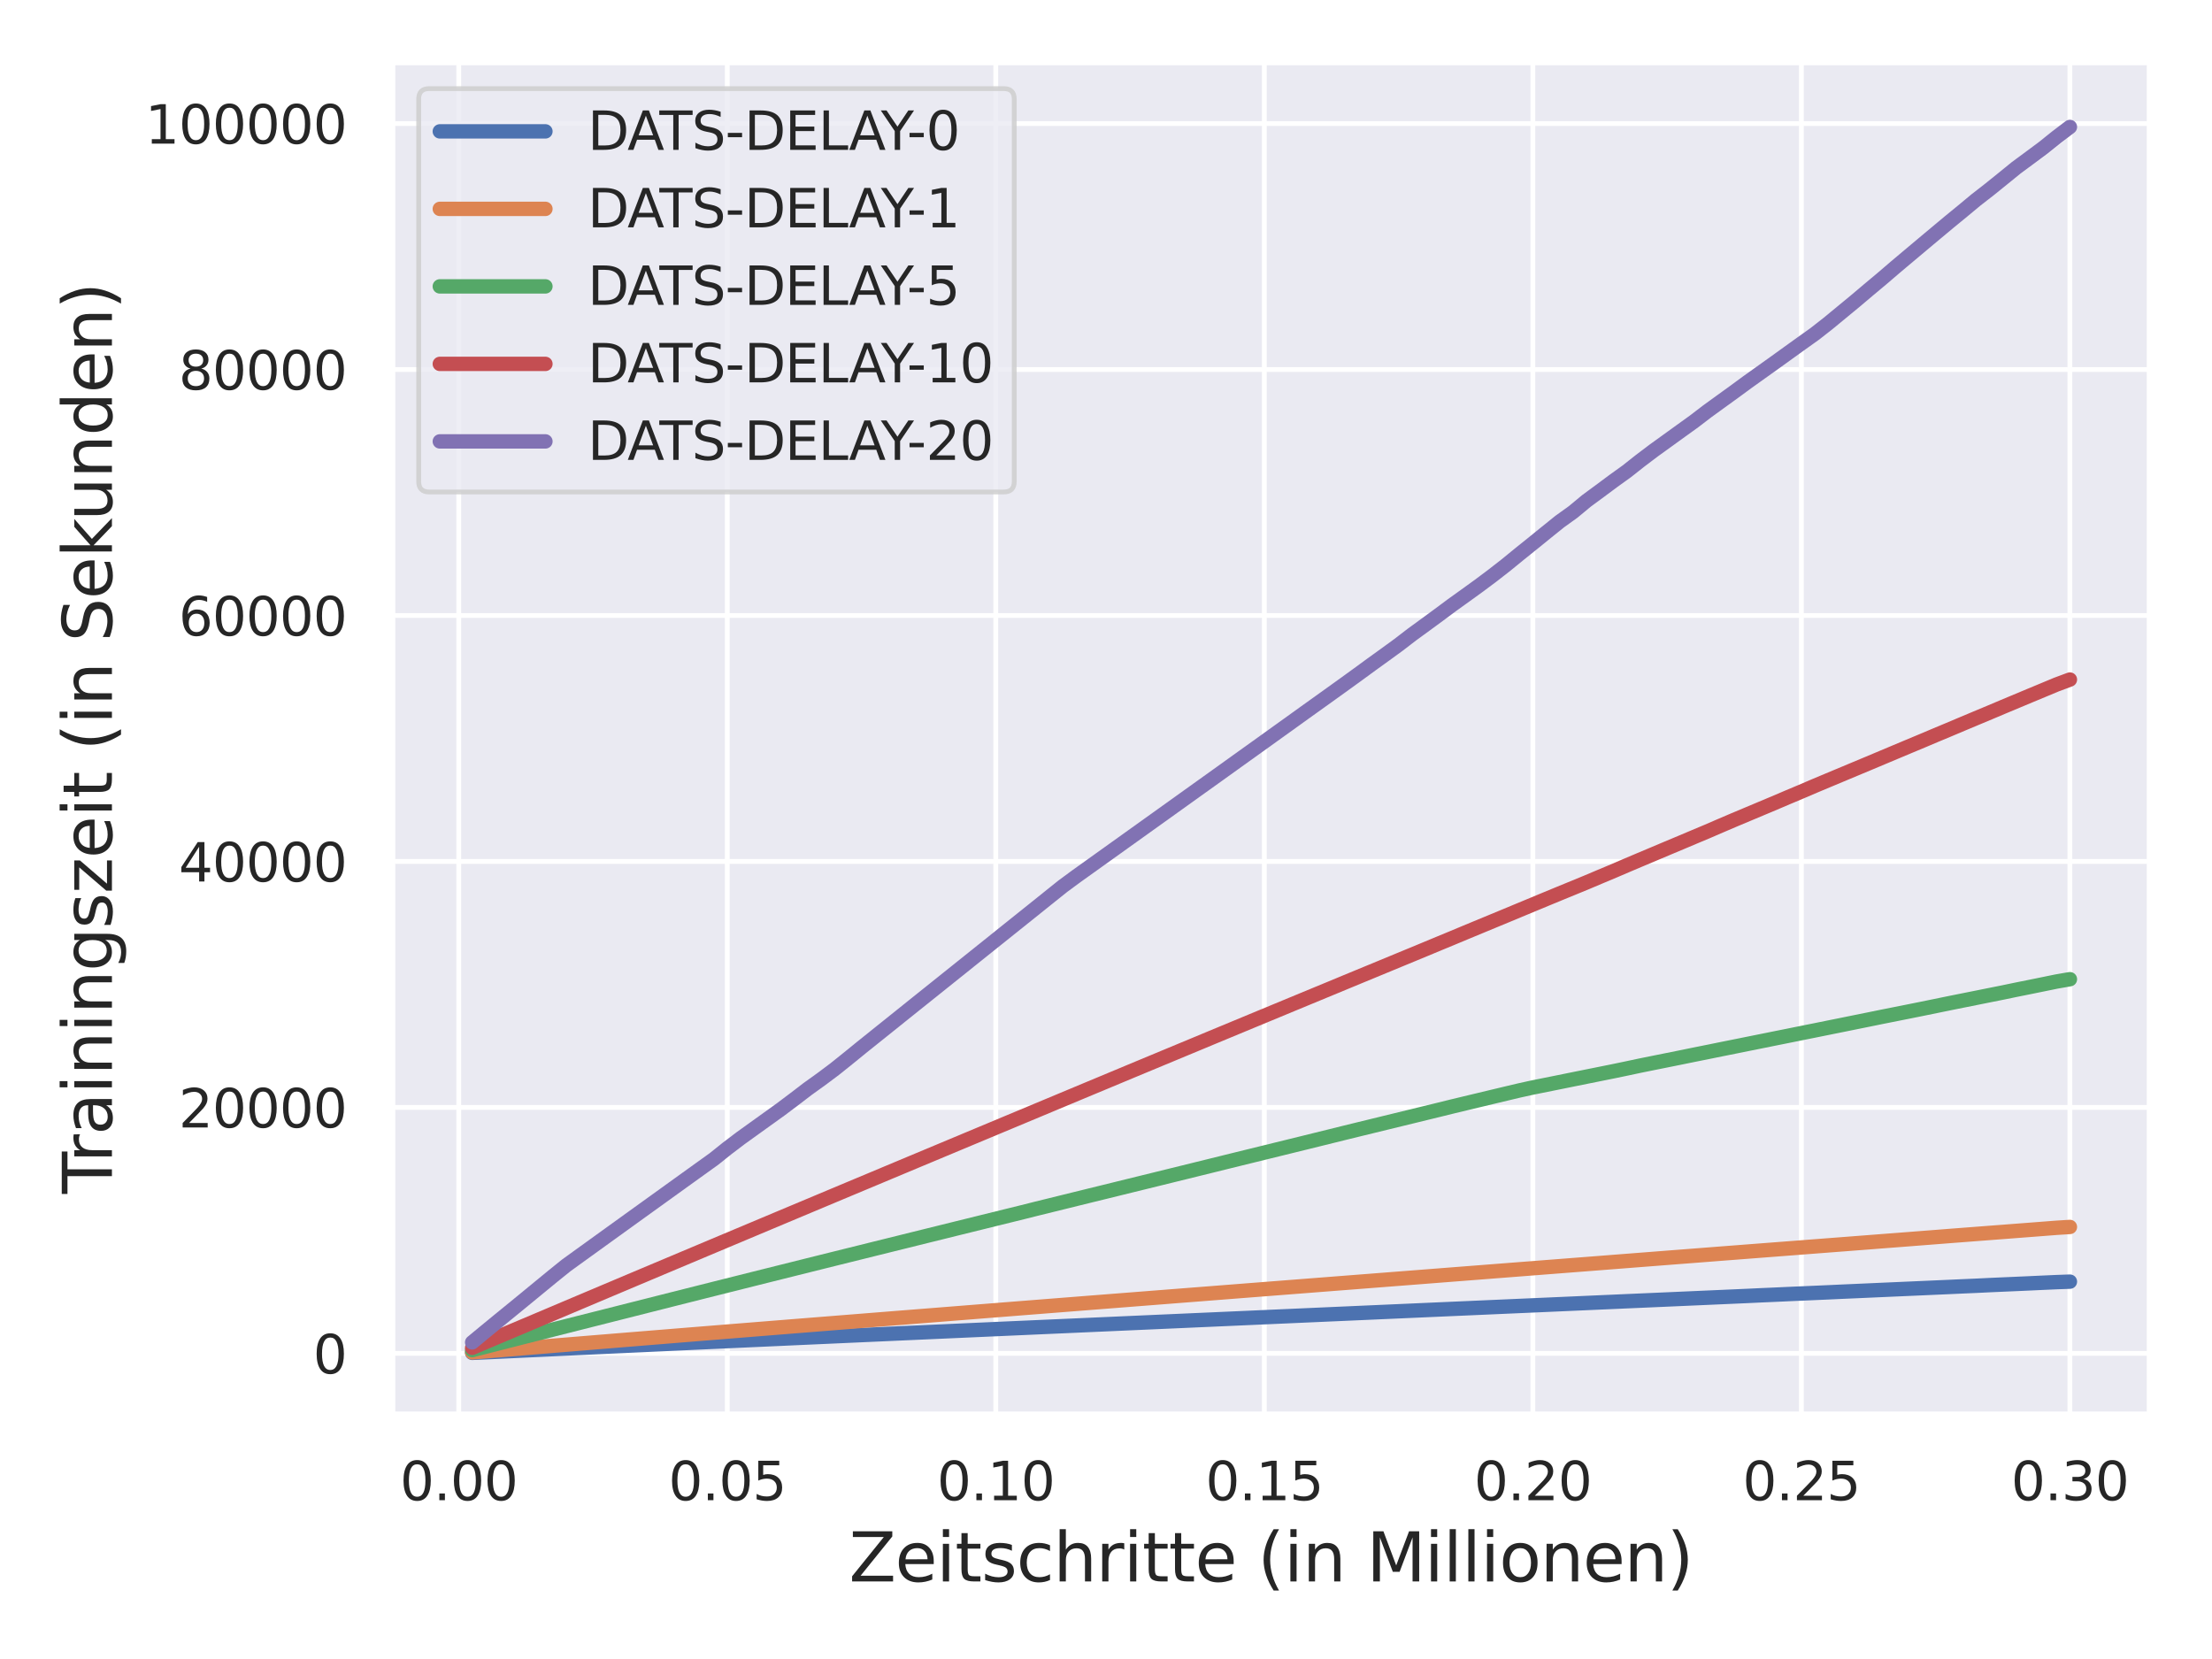 <?xml version="1.0" encoding="utf-8" standalone="no"?>
<!DOCTYPE svg PUBLIC "-//W3C//DTD SVG 1.1//EN"
  "http://www.w3.org/Graphics/SVG/1.1/DTD/svg11.dtd">
<svg xmlns:xlink="http://www.w3.org/1999/xlink" width="460.8pt" height="345.6pt" viewBox="0 0 460.8 345.6" xmlns="http://www.w3.org/2000/svg" version="1.1">
 <defs>
  <style type="text/css">*{stroke-linejoin: round; stroke-linecap: butt}</style>
 </defs>
 <g id="figure_1">
  <g id="patch_1">
   <path d="M 0 345.6 
L 460.8 345.6 
L 460.8 0 
L 0 0 
z
" style="fill: #ffffff"/>
  </g>
  <g id="axes_1">
   <g id="patch_2">
    <path d="M 81.72 294.66 
L 447.84 294.66 
L 447.84 12.96 
L 81.72 12.96 
z
" style="fill: #eaeaf2"/>
   </g>
   <g id="matplotlib.axis_1">
    <g id="xtick_1">
     <g id="line2d_1">
      <path d="M 95.565 294.66 
L 95.565 12.96 
" clip-path="url(#p8c56780afe)" style="fill: none; stroke: #ffffff; stroke-linecap: round"/>
     </g>
     <g id="text_1">
      <!-- 0.00 -->
      <g style="fill: #262626" transform="translate(83.319 312.518)scale(0.11 -0.11)">
       <defs>
        <path id="DejaVuSans-30" d="M 2034 4250 
Q 1547 4250 1301 3770 
Q 1056 3291 1056 2328 
Q 1056 1369 1301 889 
Q 1547 409 2034 409 
Q 2525 409 2770 889 
Q 3016 1369 3016 2328 
Q 3016 3291 2770 3770 
Q 2525 4250 2034 4250 
z
M 2034 4750 
Q 2819 4750 3233 4129 
Q 3647 3509 3647 2328 
Q 3647 1150 3233 529 
Q 2819 -91 2034 -91 
Q 1250 -91 836 529 
Q 422 1150 422 2328 
Q 422 3509 836 4129 
Q 1250 4750 2034 4750 
z
" transform="scale(0.016)"/>
        <path id="DejaVuSans-2e" d="M 684 794 
L 1344 794 
L 1344 0 
L 684 0 
L 684 794 
z
" transform="scale(0.016)"/>
       </defs>
       <use xlink:href="#DejaVuSans-30"/>
       <use xlink:href="#DejaVuSans-2e" x="63.623"/>
       <use xlink:href="#DejaVuSans-30" x="95.41"/>
       <use xlink:href="#DejaVuSans-30" x="159.033"/>
      </g>
     </g>
    </g>
    <g id="xtick_2">
     <g id="line2d_2">
      <path d="M 151.504 294.66 
L 151.504 12.96 
" clip-path="url(#p8c56780afe)" style="fill: none; stroke: #ffffff; stroke-linecap: round"/>
     </g>
     <g id="text_2">
      <!-- 0.05 -->
      <g style="fill: #262626" transform="translate(139.258 312.518)scale(0.11 -0.11)">
       <defs>
        <path id="DejaVuSans-35" d="M 691 4666 
L 3169 4666 
L 3169 4134 
L 1269 4134 
L 1269 2991 
Q 1406 3038 1543 3061 
Q 1681 3084 1819 3084 
Q 2600 3084 3056 2656 
Q 3513 2228 3513 1497 
Q 3513 744 3044 326 
Q 2575 -91 1722 -91 
Q 1428 -91 1123 -41 
Q 819 9 494 109 
L 494 744 
Q 775 591 1075 516 
Q 1375 441 1709 441 
Q 2250 441 2565 725 
Q 2881 1009 2881 1497 
Q 2881 1984 2565 2268 
Q 2250 2553 1709 2553 
Q 1456 2553 1204 2497 
Q 953 2441 691 2322 
L 691 4666 
z
" transform="scale(0.016)"/>
       </defs>
       <use xlink:href="#DejaVuSans-30"/>
       <use xlink:href="#DejaVuSans-2e" x="63.623"/>
       <use xlink:href="#DejaVuSans-30" x="95.41"/>
       <use xlink:href="#DejaVuSans-35" x="159.033"/>
      </g>
     </g>
    </g>
    <g id="xtick_3">
     <g id="line2d_3">
      <path d="M 207.443 294.66 
L 207.443 12.96 
" clip-path="url(#p8c56780afe)" style="fill: none; stroke: #ffffff; stroke-linecap: round"/>
     </g>
     <g id="text_3">
      <!-- 0.10 -->
      <g style="fill: #262626" transform="translate(195.197 312.518)scale(0.11 -0.11)">
       <defs>
        <path id="DejaVuSans-31" d="M 794 531 
L 1825 531 
L 1825 4091 
L 703 3866 
L 703 4441 
L 1819 4666 
L 2450 4666 
L 2450 531 
L 3481 531 
L 3481 0 
L 794 0 
L 794 531 
z
" transform="scale(0.016)"/>
       </defs>
       <use xlink:href="#DejaVuSans-30"/>
       <use xlink:href="#DejaVuSans-2e" x="63.623"/>
       <use xlink:href="#DejaVuSans-31" x="95.41"/>
       <use xlink:href="#DejaVuSans-30" x="159.033"/>
      </g>
     </g>
    </g>
    <g id="xtick_4">
     <g id="line2d_4">
      <path d="M 263.382 294.66 
L 263.382 12.96 
" clip-path="url(#p8c56780afe)" style="fill: none; stroke: #ffffff; stroke-linecap: round"/>
     </g>
     <g id="text_4">
      <!-- 0.15 -->
      <g style="fill: #262626" transform="translate(251.135 312.518)scale(0.11 -0.11)">
       <use xlink:href="#DejaVuSans-30"/>
       <use xlink:href="#DejaVuSans-2e" x="63.623"/>
       <use xlink:href="#DejaVuSans-31" x="95.41"/>
       <use xlink:href="#DejaVuSans-35" x="159.033"/>
      </g>
     </g>
    </g>
    <g id="xtick_5">
     <g id="line2d_5">
      <path d="M 319.32 294.66 
L 319.32 12.96 
" clip-path="url(#p8c56780afe)" style="fill: none; stroke: #ffffff; stroke-linecap: round"/>
     </g>
     <g id="text_5">
      <!-- 0.20 -->
      <g style="fill: #262626" transform="translate(307.074 312.518)scale(0.11 -0.11)">
       <defs>
        <path id="DejaVuSans-32" d="M 1228 531 
L 3431 531 
L 3431 0 
L 469 0 
L 469 531 
Q 828 903 1448 1529 
Q 2069 2156 2228 2338 
Q 2531 2678 2651 2914 
Q 2772 3150 2772 3378 
Q 2772 3750 2511 3984 
Q 2250 4219 1831 4219 
Q 1534 4219 1204 4116 
Q 875 4013 500 3803 
L 500 4441 
Q 881 4594 1212 4672 
Q 1544 4750 1819 4750 
Q 2544 4750 2975 4387 
Q 3406 4025 3406 3419 
Q 3406 3131 3298 2873 
Q 3191 2616 2906 2266 
Q 2828 2175 2409 1742 
Q 1991 1309 1228 531 
z
" transform="scale(0.016)"/>
       </defs>
       <use xlink:href="#DejaVuSans-30"/>
       <use xlink:href="#DejaVuSans-2e" x="63.623"/>
       <use xlink:href="#DejaVuSans-32" x="95.41"/>
       <use xlink:href="#DejaVuSans-30" x="159.033"/>
      </g>
     </g>
    </g>
    <g id="xtick_6">
     <g id="line2d_6">
      <path d="M 375.259 294.66 
L 375.259 12.96 
" clip-path="url(#p8c56780afe)" style="fill: none; stroke: #ffffff; stroke-linecap: round"/>
     </g>
     <g id="text_6">
      <!-- 0.25 -->
      <g style="fill: #262626" transform="translate(363.013 312.518)scale(0.11 -0.11)">
       <use xlink:href="#DejaVuSans-30"/>
       <use xlink:href="#DejaVuSans-2e" x="63.623"/>
       <use xlink:href="#DejaVuSans-32" x="95.41"/>
       <use xlink:href="#DejaVuSans-35" x="159.033"/>
      </g>
     </g>
    </g>
    <g id="xtick_7">
     <g id="line2d_7">
      <path d="M 431.198 294.66 
L 431.198 12.96 
" clip-path="url(#p8c56780afe)" style="fill: none; stroke: #ffffff; stroke-linecap: round"/>
     </g>
     <g id="text_7">
      <!-- 0.30 -->
      <g style="fill: #262626" transform="translate(418.952 312.518)scale(0.11 -0.11)">
       <defs>
        <path id="DejaVuSans-33" d="M 2597 2516 
Q 3050 2419 3304 2112 
Q 3559 1806 3559 1356 
Q 3559 666 3084 287 
Q 2609 -91 1734 -91 
Q 1441 -91 1130 -33 
Q 819 25 488 141 
L 488 750 
Q 750 597 1062 519 
Q 1375 441 1716 441 
Q 2309 441 2620 675 
Q 2931 909 2931 1356 
Q 2931 1769 2642 2001 
Q 2353 2234 1838 2234 
L 1294 2234 
L 1294 2753 
L 1863 2753 
Q 2328 2753 2575 2939 
Q 2822 3125 2822 3475 
Q 2822 3834 2567 4026 
Q 2313 4219 1838 4219 
Q 1578 4219 1281 4162 
Q 984 4106 628 3988 
L 628 4550 
Q 988 4650 1302 4700 
Q 1616 4750 1894 4750 
Q 2613 4750 3031 4423 
Q 3450 4097 3450 3541 
Q 3450 3153 3228 2886 
Q 3006 2619 2597 2516 
z
" transform="scale(0.016)"/>
       </defs>
       <use xlink:href="#DejaVuSans-30"/>
       <use xlink:href="#DejaVuSans-2e" x="63.623"/>
       <use xlink:href="#DejaVuSans-33" x="95.41"/>
       <use xlink:href="#DejaVuSans-30" x="159.033"/>
      </g>
     </g>
    </g>
    <g id="text_8">
     <!-- Zeitschritte (in Millionen) -->
     <g style="fill: #262626" transform="translate(176.865 329.444)scale(0.14 -0.14)">
      <defs>
       <path id="DejaVuSans-5a" d="M 359 4666 
L 4025 4666 
L 4025 4184 
L 1075 531 
L 4097 531 
L 4097 0 
L 288 0 
L 288 481 
L 3238 4134 
L 359 4134 
L 359 4666 
z
" transform="scale(0.016)"/>
       <path id="DejaVuSans-65" d="M 3597 1894 
L 3597 1613 
L 953 1613 
Q 991 1019 1311 708 
Q 1631 397 2203 397 
Q 2534 397 2845 478 
Q 3156 559 3463 722 
L 3463 178 
Q 3153 47 2828 -22 
Q 2503 -91 2169 -91 
Q 1331 -91 842 396 
Q 353 884 353 1716 
Q 353 2575 817 3079 
Q 1281 3584 2069 3584 
Q 2775 3584 3186 3129 
Q 3597 2675 3597 1894 
z
M 3022 2063 
Q 3016 2534 2758 2815 
Q 2500 3097 2075 3097 
Q 1594 3097 1305 2825 
Q 1016 2553 972 2059 
L 3022 2063 
z
" transform="scale(0.016)"/>
       <path id="DejaVuSans-69" d="M 603 3500 
L 1178 3500 
L 1178 0 
L 603 0 
L 603 3500 
z
M 603 4863 
L 1178 4863 
L 1178 4134 
L 603 4134 
L 603 4863 
z
" transform="scale(0.016)"/>
       <path id="DejaVuSans-74" d="M 1172 4494 
L 1172 3500 
L 2356 3500 
L 2356 3053 
L 1172 3053 
L 1172 1153 
Q 1172 725 1289 603 
Q 1406 481 1766 481 
L 2356 481 
L 2356 0 
L 1766 0 
Q 1100 0 847 248 
Q 594 497 594 1153 
L 594 3053 
L 172 3053 
L 172 3500 
L 594 3500 
L 594 4494 
L 1172 4494 
z
" transform="scale(0.016)"/>
       <path id="DejaVuSans-73" d="M 2834 3397 
L 2834 2853 
Q 2591 2978 2328 3040 
Q 2066 3103 1784 3103 
Q 1356 3103 1142 2972 
Q 928 2841 928 2578 
Q 928 2378 1081 2264 
Q 1234 2150 1697 2047 
L 1894 2003 
Q 2506 1872 2764 1633 
Q 3022 1394 3022 966 
Q 3022 478 2636 193 
Q 2250 -91 1575 -91 
Q 1294 -91 989 -36 
Q 684 19 347 128 
L 347 722 
Q 666 556 975 473 
Q 1284 391 1588 391 
Q 1994 391 2212 530 
Q 2431 669 2431 922 
Q 2431 1156 2273 1281 
Q 2116 1406 1581 1522 
L 1381 1569 
Q 847 1681 609 1914 
Q 372 2147 372 2553 
Q 372 3047 722 3315 
Q 1072 3584 1716 3584 
Q 2034 3584 2315 3537 
Q 2597 3491 2834 3397 
z
" transform="scale(0.016)"/>
       <path id="DejaVuSans-63" d="M 3122 3366 
L 3122 2828 
Q 2878 2963 2633 3030 
Q 2388 3097 2138 3097 
Q 1578 3097 1268 2742 
Q 959 2388 959 1747 
Q 959 1106 1268 751 
Q 1578 397 2138 397 
Q 2388 397 2633 464 
Q 2878 531 3122 666 
L 3122 134 
Q 2881 22 2623 -34 
Q 2366 -91 2075 -91 
Q 1284 -91 818 406 
Q 353 903 353 1747 
Q 353 2603 823 3093 
Q 1294 3584 2113 3584 
Q 2378 3584 2631 3529 
Q 2884 3475 3122 3366 
z
" transform="scale(0.016)"/>
       <path id="DejaVuSans-68" d="M 3513 2113 
L 3513 0 
L 2938 0 
L 2938 2094 
Q 2938 2591 2744 2837 
Q 2550 3084 2163 3084 
Q 1697 3084 1428 2787 
Q 1159 2491 1159 1978 
L 1159 0 
L 581 0 
L 581 4863 
L 1159 4863 
L 1159 2956 
Q 1366 3272 1645 3428 
Q 1925 3584 2291 3584 
Q 2894 3584 3203 3211 
Q 3513 2838 3513 2113 
z
" transform="scale(0.016)"/>
       <path id="DejaVuSans-72" d="M 2631 2963 
Q 2534 3019 2420 3045 
Q 2306 3072 2169 3072 
Q 1681 3072 1420 2755 
Q 1159 2438 1159 1844 
L 1159 0 
L 581 0 
L 581 3500 
L 1159 3500 
L 1159 2956 
Q 1341 3275 1631 3429 
Q 1922 3584 2338 3584 
Q 2397 3584 2469 3576 
Q 2541 3569 2628 3553 
L 2631 2963 
z
" transform="scale(0.016)"/>
       <path id="DejaVuSans-20" transform="scale(0.016)"/>
       <path id="DejaVuSans-28" d="M 1984 4856 
Q 1566 4138 1362 3434 
Q 1159 2731 1159 2009 
Q 1159 1288 1364 580 
Q 1569 -128 1984 -844 
L 1484 -844 
Q 1016 -109 783 600 
Q 550 1309 550 2009 
Q 550 2706 781 3412 
Q 1013 4119 1484 4856 
L 1984 4856 
z
" transform="scale(0.016)"/>
       <path id="DejaVuSans-6e" d="M 3513 2113 
L 3513 0 
L 2938 0 
L 2938 2094 
Q 2938 2591 2744 2837 
Q 2550 3084 2163 3084 
Q 1697 3084 1428 2787 
Q 1159 2491 1159 1978 
L 1159 0 
L 581 0 
L 581 3500 
L 1159 3500 
L 1159 2956 
Q 1366 3272 1645 3428 
Q 1925 3584 2291 3584 
Q 2894 3584 3203 3211 
Q 3513 2838 3513 2113 
z
" transform="scale(0.016)"/>
       <path id="DejaVuSans-4d" d="M 628 4666 
L 1569 4666 
L 2759 1491 
L 3956 4666 
L 4897 4666 
L 4897 0 
L 4281 0 
L 4281 4097 
L 3078 897 
L 2444 897 
L 1241 4097 
L 1241 0 
L 628 0 
L 628 4666 
z
" transform="scale(0.016)"/>
       <path id="DejaVuSans-6c" d="M 603 4863 
L 1178 4863 
L 1178 0 
L 603 0 
L 603 4863 
z
" transform="scale(0.016)"/>
       <path id="DejaVuSans-6f" d="M 1959 3097 
Q 1497 3097 1228 2736 
Q 959 2375 959 1747 
Q 959 1119 1226 758 
Q 1494 397 1959 397 
Q 2419 397 2687 759 
Q 2956 1122 2956 1747 
Q 2956 2369 2687 2733 
Q 2419 3097 1959 3097 
z
M 1959 3584 
Q 2709 3584 3137 3096 
Q 3566 2609 3566 1747 
Q 3566 888 3137 398 
Q 2709 -91 1959 -91 
Q 1206 -91 779 398 
Q 353 888 353 1747 
Q 353 2609 779 3096 
Q 1206 3584 1959 3584 
z
" transform="scale(0.016)"/>
       <path id="DejaVuSans-29" d="M 513 4856 
L 1013 4856 
Q 1481 4119 1714 3412 
Q 1947 2706 1947 2009 
Q 1947 1309 1714 600 
Q 1481 -109 1013 -844 
L 513 -844 
Q 928 -128 1133 580 
Q 1338 1288 1338 2009 
Q 1338 2731 1133 3434 
Q 928 4138 513 4856 
z
" transform="scale(0.016)"/>
      </defs>
      <use xlink:href="#DejaVuSans-5a"/>
      <use xlink:href="#DejaVuSans-65" x="68.506"/>
      <use xlink:href="#DejaVuSans-69" x="130.029"/>
      <use xlink:href="#DejaVuSans-74" x="157.812"/>
      <use xlink:href="#DejaVuSans-73" x="197.021"/>
      <use xlink:href="#DejaVuSans-63" x="249.121"/>
      <use xlink:href="#DejaVuSans-68" x="304.102"/>
      <use xlink:href="#DejaVuSans-72" x="367.48"/>
      <use xlink:href="#DejaVuSans-69" x="408.594"/>
      <use xlink:href="#DejaVuSans-74" x="436.377"/>
      <use xlink:href="#DejaVuSans-74" x="475.586"/>
      <use xlink:href="#DejaVuSans-65" x="514.795"/>
      <use xlink:href="#DejaVuSans-20" x="576.318"/>
      <use xlink:href="#DejaVuSans-28" x="608.105"/>
      <use xlink:href="#DejaVuSans-69" x="647.119"/>
      <use xlink:href="#DejaVuSans-6e" x="674.902"/>
      <use xlink:href="#DejaVuSans-20" x="738.281"/>
      <use xlink:href="#DejaVuSans-4d" x="770.068"/>
      <use xlink:href="#DejaVuSans-69" x="856.348"/>
      <use xlink:href="#DejaVuSans-6c" x="884.131"/>
      <use xlink:href="#DejaVuSans-6c" x="911.914"/>
      <use xlink:href="#DejaVuSans-69" x="939.697"/>
      <use xlink:href="#DejaVuSans-6f" x="967.48"/>
      <use xlink:href="#DejaVuSans-6e" x="1028.662"/>
      <use xlink:href="#DejaVuSans-65" x="1092.041"/>
      <use xlink:href="#DejaVuSans-6e" x="1153.564"/>
      <use xlink:href="#DejaVuSans-29" x="1216.943"/>
     </g>
    </g>
   </g>
   <g id="matplotlib.axis_2">
    <g id="ytick_1">
     <g id="line2d_8">
      <path d="M 81.72 281.932 
L 447.84 281.932 
" clip-path="url(#p8c56780afe)" style="fill: none; stroke: #ffffff; stroke-linecap: round"/>
     </g>
     <g id="text_9">
      <!-- 0 -->
      <g style="fill: #262626" transform="translate(65.221 286.111)scale(0.11 -0.11)">
       <use xlink:href="#DejaVuSans-30"/>
      </g>
     </g>
    </g>
    <g id="ytick_2">
     <g id="line2d_9">
      <path d="M 81.72 230.694 
L 447.84 230.694 
" clip-path="url(#p8c56780afe)" style="fill: none; stroke: #ffffff; stroke-linecap: round"/>
     </g>
     <g id="text_10">
      <!-- 20000 -->
      <g style="fill: #262626" transform="translate(37.226 234.873)scale(0.11 -0.11)">
       <use xlink:href="#DejaVuSans-32"/>
       <use xlink:href="#DejaVuSans-30" x="63.623"/>
       <use xlink:href="#DejaVuSans-30" x="127.246"/>
       <use xlink:href="#DejaVuSans-30" x="190.869"/>
       <use xlink:href="#DejaVuSans-30" x="254.492"/>
      </g>
     </g>
    </g>
    <g id="ytick_3">
     <g id="line2d_10">
      <path d="M 81.72 179.455 
L 447.84 179.455 
" clip-path="url(#p8c56780afe)" style="fill: none; stroke: #ffffff; stroke-linecap: round"/>
     </g>
     <g id="text_11">
      <!-- 40000 -->
      <g style="fill: #262626" transform="translate(37.226 183.634)scale(0.11 -0.11)">
       <defs>
        <path id="DejaVuSans-34" d="M 2419 4116 
L 825 1625 
L 2419 1625 
L 2419 4116 
z
M 2253 4666 
L 3047 4666 
L 3047 1625 
L 3713 1625 
L 3713 1100 
L 3047 1100 
L 3047 0 
L 2419 0 
L 2419 1100 
L 313 1100 
L 313 1709 
L 2253 4666 
z
" transform="scale(0.016)"/>
       </defs>
       <use xlink:href="#DejaVuSans-34"/>
       <use xlink:href="#DejaVuSans-30" x="63.623"/>
       <use xlink:href="#DejaVuSans-30" x="127.246"/>
       <use xlink:href="#DejaVuSans-30" x="190.869"/>
       <use xlink:href="#DejaVuSans-30" x="254.492"/>
      </g>
     </g>
    </g>
    <g id="ytick_4">
     <g id="line2d_11">
      <path d="M 81.72 128.216 
L 447.84 128.216 
" clip-path="url(#p8c56780afe)" style="fill: none; stroke: #ffffff; stroke-linecap: round"/>
     </g>
     <g id="text_12">
      <!-- 60000 -->
      <g style="fill: #262626" transform="translate(37.226 132.395)scale(0.11 -0.11)">
       <defs>
        <path id="DejaVuSans-36" d="M 2113 2584 
Q 1688 2584 1439 2293 
Q 1191 2003 1191 1497 
Q 1191 994 1439 701 
Q 1688 409 2113 409 
Q 2538 409 2786 701 
Q 3034 994 3034 1497 
Q 3034 2003 2786 2293 
Q 2538 2584 2113 2584 
z
M 3366 4563 
L 3366 3988 
Q 3128 4100 2886 4159 
Q 2644 4219 2406 4219 
Q 1781 4219 1451 3797 
Q 1122 3375 1075 2522 
Q 1259 2794 1537 2939 
Q 1816 3084 2150 3084 
Q 2853 3084 3261 2657 
Q 3669 2231 3669 1497 
Q 3669 778 3244 343 
Q 2819 -91 2113 -91 
Q 1303 -91 875 529 
Q 447 1150 447 2328 
Q 447 3434 972 4092 
Q 1497 4750 2381 4750 
Q 2619 4750 2861 4703 
Q 3103 4656 3366 4563 
z
" transform="scale(0.016)"/>
       </defs>
       <use xlink:href="#DejaVuSans-36"/>
       <use xlink:href="#DejaVuSans-30" x="63.623"/>
       <use xlink:href="#DejaVuSans-30" x="127.246"/>
       <use xlink:href="#DejaVuSans-30" x="190.869"/>
       <use xlink:href="#DejaVuSans-30" x="254.492"/>
      </g>
     </g>
    </g>
    <g id="ytick_5">
     <g id="line2d_12">
      <path d="M 81.72 76.977 
L 447.84 76.977 
" clip-path="url(#p8c56780afe)" style="fill: none; stroke: #ffffff; stroke-linecap: round"/>
     </g>
     <g id="text_13">
      <!-- 80000 -->
      <g style="fill: #262626" transform="translate(37.226 81.156)scale(0.11 -0.11)">
       <defs>
        <path id="DejaVuSans-38" d="M 2034 2216 
Q 1584 2216 1326 1975 
Q 1069 1734 1069 1313 
Q 1069 891 1326 650 
Q 1584 409 2034 409 
Q 2484 409 2743 651 
Q 3003 894 3003 1313 
Q 3003 1734 2745 1975 
Q 2488 2216 2034 2216 
z
M 1403 2484 
Q 997 2584 770 2862 
Q 544 3141 544 3541 
Q 544 4100 942 4425 
Q 1341 4750 2034 4750 
Q 2731 4750 3128 4425 
Q 3525 4100 3525 3541 
Q 3525 3141 3298 2862 
Q 3072 2584 2669 2484 
Q 3125 2378 3379 2068 
Q 3634 1759 3634 1313 
Q 3634 634 3220 271 
Q 2806 -91 2034 -91 
Q 1263 -91 848 271 
Q 434 634 434 1313 
Q 434 1759 690 2068 
Q 947 2378 1403 2484 
z
M 1172 3481 
Q 1172 3119 1398 2916 
Q 1625 2713 2034 2713 
Q 2441 2713 2670 2916 
Q 2900 3119 2900 3481 
Q 2900 3844 2670 4047 
Q 2441 4250 2034 4250 
Q 1625 4250 1398 4047 
Q 1172 3844 1172 3481 
z
" transform="scale(0.016)"/>
       </defs>
       <use xlink:href="#DejaVuSans-38"/>
       <use xlink:href="#DejaVuSans-30" x="63.623"/>
       <use xlink:href="#DejaVuSans-30" x="127.246"/>
       <use xlink:href="#DejaVuSans-30" x="190.869"/>
       <use xlink:href="#DejaVuSans-30" x="254.492"/>
      </g>
     </g>
    </g>
    <g id="ytick_6">
     <g id="line2d_13">
      <path d="M 81.72 25.738 
L 447.84 25.738 
" clip-path="url(#p8c56780afe)" style="fill: none; stroke: #ffffff; stroke-linecap: round"/>
     </g>
     <g id="text_14">
      <!-- 100000 -->
      <g style="fill: #262626" transform="translate(30.227 29.918)scale(0.11 -0.11)">
       <use xlink:href="#DejaVuSans-31"/>
       <use xlink:href="#DejaVuSans-30" x="63.623"/>
       <use xlink:href="#DejaVuSans-30" x="127.246"/>
       <use xlink:href="#DejaVuSans-30" x="190.869"/>
       <use xlink:href="#DejaVuSans-30" x="254.492"/>
       <use xlink:href="#DejaVuSans-30" x="318.115"/>
      </g>
     </g>
    </g>
    <g id="text_15">
     <!-- Trainingszeit (in Sekunden) -->
     <g style="fill: #262626" transform="translate(23.316 248.681)rotate(-90)scale(0.14 -0.14)">
      <defs>
       <path id="DejaVuSans-54" d="M -19 4666 
L 3928 4666 
L 3928 4134 
L 2272 4134 
L 2272 0 
L 1638 0 
L 1638 4134 
L -19 4134 
L -19 4666 
z
" transform="scale(0.016)"/>
       <path id="DejaVuSans-61" d="M 2194 1759 
Q 1497 1759 1228 1600 
Q 959 1441 959 1056 
Q 959 750 1161 570 
Q 1363 391 1709 391 
Q 2188 391 2477 730 
Q 2766 1069 2766 1631 
L 2766 1759 
L 2194 1759 
z
M 3341 1997 
L 3341 0 
L 2766 0 
L 2766 531 
Q 2569 213 2275 61 
Q 1981 -91 1556 -91 
Q 1019 -91 701 211 
Q 384 513 384 1019 
Q 384 1609 779 1909 
Q 1175 2209 1959 2209 
L 2766 2209 
L 2766 2266 
Q 2766 2663 2505 2880 
Q 2244 3097 1772 3097 
Q 1472 3097 1187 3025 
Q 903 2953 641 2809 
L 641 3341 
Q 956 3463 1253 3523 
Q 1550 3584 1831 3584 
Q 2591 3584 2966 3190 
Q 3341 2797 3341 1997 
z
" transform="scale(0.016)"/>
       <path id="DejaVuSans-67" d="M 2906 1791 
Q 2906 2416 2648 2759 
Q 2391 3103 1925 3103 
Q 1463 3103 1205 2759 
Q 947 2416 947 1791 
Q 947 1169 1205 825 
Q 1463 481 1925 481 
Q 2391 481 2648 825 
Q 2906 1169 2906 1791 
z
M 3481 434 
Q 3481 -459 3084 -895 
Q 2688 -1331 1869 -1331 
Q 1566 -1331 1297 -1286 
Q 1028 -1241 775 -1147 
L 775 -588 
Q 1028 -725 1275 -790 
Q 1522 -856 1778 -856 
Q 2344 -856 2625 -561 
Q 2906 -266 2906 331 
L 2906 616 
Q 2728 306 2450 153 
Q 2172 0 1784 0 
Q 1141 0 747 490 
Q 353 981 353 1791 
Q 353 2603 747 3093 
Q 1141 3584 1784 3584 
Q 2172 3584 2450 3431 
Q 2728 3278 2906 2969 
L 2906 3500 
L 3481 3500 
L 3481 434 
z
" transform="scale(0.016)"/>
       <path id="DejaVuSans-7a" d="M 353 3500 
L 3084 3500 
L 3084 2975 
L 922 459 
L 3084 459 
L 3084 0 
L 275 0 
L 275 525 
L 2438 3041 
L 353 3041 
L 353 3500 
z
" transform="scale(0.016)"/>
       <path id="DejaVuSans-53" d="M 3425 4513 
L 3425 3897 
Q 3066 4069 2747 4153 
Q 2428 4238 2131 4238 
Q 1616 4238 1336 4038 
Q 1056 3838 1056 3469 
Q 1056 3159 1242 3001 
Q 1428 2844 1947 2747 
L 2328 2669 
Q 3034 2534 3370 2195 
Q 3706 1856 3706 1288 
Q 3706 609 3251 259 
Q 2797 -91 1919 -91 
Q 1588 -91 1214 -16 
Q 841 59 441 206 
L 441 856 
Q 825 641 1194 531 
Q 1563 422 1919 422 
Q 2459 422 2753 634 
Q 3047 847 3047 1241 
Q 3047 1584 2836 1778 
Q 2625 1972 2144 2069 
L 1759 2144 
Q 1053 2284 737 2584 
Q 422 2884 422 3419 
Q 422 4038 858 4394 
Q 1294 4750 2059 4750 
Q 2388 4750 2728 4690 
Q 3069 4631 3425 4513 
z
" transform="scale(0.016)"/>
       <path id="DejaVuSans-6b" d="M 581 4863 
L 1159 4863 
L 1159 1991 
L 2875 3500 
L 3609 3500 
L 1753 1863 
L 3688 0 
L 2938 0 
L 1159 1709 
L 1159 0 
L 581 0 
L 581 4863 
z
" transform="scale(0.016)"/>
       <path id="DejaVuSans-75" d="M 544 1381 
L 544 3500 
L 1119 3500 
L 1119 1403 
Q 1119 906 1312 657 
Q 1506 409 1894 409 
Q 2359 409 2629 706 
Q 2900 1003 2900 1516 
L 2900 3500 
L 3475 3500 
L 3475 0 
L 2900 0 
L 2900 538 
Q 2691 219 2414 64 
Q 2138 -91 1772 -91 
Q 1169 -91 856 284 
Q 544 659 544 1381 
z
M 1991 3584 
L 1991 3584 
z
" transform="scale(0.016)"/>
       <path id="DejaVuSans-64" d="M 2906 2969 
L 2906 4863 
L 3481 4863 
L 3481 0 
L 2906 0 
L 2906 525 
Q 2725 213 2448 61 
Q 2172 -91 1784 -91 
Q 1150 -91 751 415 
Q 353 922 353 1747 
Q 353 2572 751 3078 
Q 1150 3584 1784 3584 
Q 2172 3584 2448 3432 
Q 2725 3281 2906 2969 
z
M 947 1747 
Q 947 1113 1208 752 
Q 1469 391 1925 391 
Q 2381 391 2643 752 
Q 2906 1113 2906 1747 
Q 2906 2381 2643 2742 
Q 2381 3103 1925 3103 
Q 1469 3103 1208 2742 
Q 947 2381 947 1747 
z
" transform="scale(0.016)"/>
      </defs>
      <use xlink:href="#DejaVuSans-54"/>
      <use xlink:href="#DejaVuSans-72" x="46.334"/>
      <use xlink:href="#DejaVuSans-61" x="87.447"/>
      <use xlink:href="#DejaVuSans-69" x="148.727"/>
      <use xlink:href="#DejaVuSans-6e" x="176.51"/>
      <use xlink:href="#DejaVuSans-69" x="239.889"/>
      <use xlink:href="#DejaVuSans-6e" x="267.672"/>
      <use xlink:href="#DejaVuSans-67" x="331.051"/>
      <use xlink:href="#DejaVuSans-73" x="394.527"/>
      <use xlink:href="#DejaVuSans-7a" x="446.627"/>
      <use xlink:href="#DejaVuSans-65" x="499.117"/>
      <use xlink:href="#DejaVuSans-69" x="560.641"/>
      <use xlink:href="#DejaVuSans-74" x="588.424"/>
      <use xlink:href="#DejaVuSans-20" x="627.633"/>
      <use xlink:href="#DejaVuSans-28" x="659.42"/>
      <use xlink:href="#DejaVuSans-69" x="698.434"/>
      <use xlink:href="#DejaVuSans-6e" x="726.217"/>
      <use xlink:href="#DejaVuSans-20" x="789.596"/>
      <use xlink:href="#DejaVuSans-53" x="821.383"/>
      <use xlink:href="#DejaVuSans-65" x="884.859"/>
      <use xlink:href="#DejaVuSans-6b" x="946.383"/>
      <use xlink:href="#DejaVuSans-75" x="1001.168"/>
      <use xlink:href="#DejaVuSans-6e" x="1064.547"/>
      <use xlink:href="#DejaVuSans-64" x="1127.926"/>
      <use xlink:href="#DejaVuSans-65" x="1191.402"/>
      <use xlink:href="#DejaVuSans-6e" x="1252.926"/>
      <use xlink:href="#DejaVuSans-29" x="1316.305"/>
     </g>
    </g>
   </g>
   <g id="PolyCollection_1">
    <defs>
     <path id="m6889cf9a17" d="M 98.362 -63.745 
L 98.362 -63.801 
L 101.159 -63.932 
L 103.956 -64.063 
L 106.753 -64.194 
L 109.55 -64.324 
L 112.347 -64.453 
L 115.143 -64.583 
L 117.94 -64.712 
L 120.737 -64.842 
L 123.534 -64.971 
L 126.331 -65.101 
L 129.128 -65.23 
L 131.925 -65.36 
L 134.722 -65.489 
L 137.519 -65.619 
L 140.316 -65.748 
L 143.113 -65.877 
L 145.91 -66.006 
L 148.707 -66.134 
L 151.504 -66.263 
L 154.301 -66.39 
L 157.098 -66.517 
L 159.895 -66.644 
L 162.692 -66.771 
L 165.488 -66.898 
L 168.285 -67.024 
L 171.082 -67.15 
L 173.879 -67.276 
L 176.676 -67.402 
L 179.473 -67.528 
L 182.27 -67.654 
L 185.067 -67.781 
L 187.864 -67.907 
L 190.661 -68.032 
L 193.458 -68.158 
L 196.255 -68.283 
L 199.052 -68.408 
L 201.849 -68.534 
L 204.646 -68.659 
L 207.443 -68.784 
L 210.24 -68.909 
L 213.037 -69.033 
L 215.833 -69.158 
L 218.63 -69.282 
L 221.427 -69.407 
L 224.224 -69.532 
L 227.021 -69.657 
L 229.818 -69.781 
L 232.615 -69.906 
L 235.412 -70.031 
L 238.209 -70.155 
L 241.006 -70.28 
L 243.803 -70.405 
L 246.6 -70.529 
L 249.397 -70.653 
L 252.194 -70.778 
L 254.991 -70.902 
L 257.788 -71.027 
L 260.585 -71.151 
L 263.382 -71.276 
L 266.178 -71.401 
L 268.975 -71.525 
L 271.772 -71.65 
L 274.569 -71.774 
L 277.366 -71.898 
L 280.163 -72.022 
L 282.96 -72.146 
L 285.757 -72.269 
L 288.554 -72.393 
L 291.351 -72.516 
L 294.148 -72.639 
L 296.945 -72.761 
L 299.742 -72.884 
L 302.539 -73.006 
L 305.336 -73.129 
L 308.133 -73.251 
L 310.93 -73.373 
L 313.727 -73.495 
L 316.523 -73.617 
L 319.32 -73.738 
L 322.117 -73.86 
L 324.914 -73.981 
L 327.711 -74.102 
L 330.508 -74.225 
L 333.305 -74.349 
L 336.102 -74.476 
L 338.899 -74.6 
L 341.696 -74.724 
L 344.493 -74.848 
L 347.29 -74.972 
L 350.087 -75.105 
L 352.884 -75.23 
L 355.681 -75.354 
L 358.478 -75.479 
L 361.275 -75.603 
L 364.072 -75.728 
L 366.868 -75.857 
L 369.665 -75.98 
L 372.462 -76.125 
L 375.259 -76.248 
L 378.056 -76.371 
L 380.853 -76.495 
L 383.65 -76.636 
L 386.447 -76.758 
L 389.244 -76.881 
L 392.041 -77.004 
L 394.838 -77.131 
L 397.635 -77.254 
L 400.432 -77.376 
L 403.229 -77.499 
L 406.026 -77.622 
L 408.823 -77.745 
L 411.62 -77.867 
L 414.417 -78.003 
L 417.213 -78.134 
L 420.01 -78.256 
L 422.807 -78.378 
L 425.604 -78.504 
L 428.401 -78.635 
L 431.198 -78.722 
L 431.198 -78.457 
L 431.198 -78.457 
L 428.401 -78.332 
L 425.604 -78.21 
L 422.807 -78.087 
L 420.01 -77.966 
L 417.213 -77.845 
L 414.417 -77.724 
L 411.62 -77.603 
L 408.823 -77.482 
L 406.026 -77.357 
L 403.229 -77.236 
L 400.432 -77.108 
L 397.635 -76.978 
L 394.838 -76.854 
L 392.041 -76.733 
L 389.244 -76.612 
L 386.447 -76.491 
L 383.65 -76.371 
L 380.853 -76.25 
L 378.056 -76.128 
L 375.259 -76.007 
L 372.462 -75.887 
L 369.665 -75.755 
L 366.868 -75.635 
L 364.072 -75.509 
L 361.275 -75.386 
L 358.478 -75.266 
L 355.681 -75.145 
L 352.884 -75.025 
L 350.087 -74.904 
L 347.29 -74.784 
L 344.493 -74.664 
L 341.696 -74.543 
L 338.899 -74.422 
L 336.102 -74.302 
L 333.305 -74.181 
L 330.508 -74.061 
L 327.711 -73.939 
L 324.914 -73.818 
L 322.117 -73.697 
L 319.32 -73.576 
L 316.523 -73.454 
L 313.727 -73.332 
L 310.93 -73.211 
L 308.133 -73.088 
L 305.336 -72.966 
L 302.539 -72.844 
L 299.742 -72.721 
L 296.945 -72.599 
L 294.148 -72.476 
L 291.351 -72.353 
L 288.554 -72.23 
L 285.757 -72.107 
L 282.96 -71.984 
L 280.163 -71.861 
L 277.366 -71.737 
L 274.569 -71.613 
L 271.772 -71.489 
L 268.975 -71.364 
L 266.178 -71.24 
L 263.382 -71.116 
L 260.585 -70.991 
L 257.788 -70.867 
L 254.991 -70.742 
L 252.194 -70.618 
L 249.397 -70.494 
L 246.6 -70.37 
L 243.803 -70.247 
L 241.006 -70.123 
L 238.209 -70 
L 235.412 -69.877 
L 232.615 -69.754 
L 229.818 -69.631 
L 227.021 -69.507 
L 224.224 -69.385 
L 221.427 -69.263 
L 218.63 -69.14 
L 215.833 -69.017 
L 213.037 -68.895 
L 210.24 -68.772 
L 207.443 -68.649 
L 204.646 -68.526 
L 201.849 -68.404 
L 199.052 -68.281 
L 196.255 -68.158 
L 193.458 -68.035 
L 190.661 -67.912 
L 187.864 -67.789 
L 185.067 -67.666 
L 182.27 -67.543 
L 179.473 -67.419 
L 176.676 -67.295 
L 173.879 -67.171 
L 171.082 -67.046 
L 168.285 -66.921 
L 165.488 -66.796 
L 162.692 -66.67 
L 159.895 -66.543 
L 157.098 -66.416 
L 154.301 -66.29 
L 151.504 -66.163 
L 148.707 -66.035 
L 145.91 -65.908 
L 143.113 -65.78 
L 140.316 -65.652 
L 137.519 -65.523 
L 134.722 -65.394 
L 131.925 -65.265 
L 129.128 -65.135 
L 126.331 -65.006 
L 123.534 -64.877 
L 120.737 -64.747 
L 117.94 -64.617 
L 115.143 -64.487 
L 112.347 -64.358 
L 109.55 -64.227 
L 106.753 -64.097 
L 103.956 -63.965 
L 101.159 -63.846 
L 98.362 -63.745 
z
" style="stroke: #ffffff; stroke-opacity: 0.5"/>
    </defs>
    <g clip-path="url(#p8c56780afe)">
     <use xlink:href="#m6889cf9a17" x="0" y="345.6" style="fill: #4c72b0; fill-opacity: 0.5; stroke: #ffffff; stroke-opacity: 0.5"/>
    </g>
   </g>
   <g id="PolyCollection_2">
    <defs>
     <path id="m1bb34de81b" d="M 98.362 -63.805 
L 98.362 -63.904 
L 101.159 -64.137 
L 103.956 -64.369 
L 106.753 -64.6 
L 109.55 -64.831 
L 112.347 -65.062 
L 115.143 -65.293 
L 117.94 -65.523 
L 120.737 -65.753 
L 123.534 -65.982 
L 126.331 -66.211 
L 129.128 -66.439 
L 131.925 -66.667 
L 134.722 -66.894 
L 137.519 -67.12 
L 140.316 -67.347 
L 143.113 -67.573 
L 145.91 -67.798 
L 148.707 -68.022 
L 151.504 -68.246 
L 154.301 -68.47 
L 157.098 -68.693 
L 159.895 -68.916 
L 162.692 -69.138 
L 165.488 -69.361 
L 168.285 -69.583 
L 171.082 -69.804 
L 173.879 -70.026 
L 176.676 -70.248 
L 179.473 -70.469 
L 182.27 -70.691 
L 185.067 -70.915 
L 187.864 -71.137 
L 190.661 -71.36 
L 193.458 -71.582 
L 196.255 -71.804 
L 199.052 -72.025 
L 201.849 -72.247 
L 204.646 -72.469 
L 207.443 -72.691 
L 210.24 -72.912 
L 213.037 -73.133 
L 215.833 -73.354 
L 218.63 -73.575 
L 221.427 -73.795 
L 224.224 -74.016 
L 227.021 -74.237 
L 229.818 -74.457 
L 232.615 -74.678 
L 235.412 -74.898 
L 238.209 -75.118 
L 241.006 -75.338 
L 243.803 -75.559 
L 246.6 -75.779 
L 249.397 -75.999 
L 252.194 -76.219 
L 254.991 -76.439 
L 257.788 -76.66 
L 260.585 -76.88 
L 263.382 -77.101 
L 266.178 -77.321 
L 268.975 -77.541 
L 271.772 -77.761 
L 274.569 -77.981 
L 277.366 -78.201 
L 280.163 -78.421 
L 282.96 -78.641 
L 285.757 -78.861 
L 288.554 -79.081 
L 291.351 -79.301 
L 294.148 -79.522 
L 296.945 -79.742 
L 299.742 -79.963 
L 302.539 -80.183 
L 305.336 -80.404 
L 308.133 -80.624 
L 310.93 -80.844 
L 313.727 -81.064 
L 316.523 -81.284 
L 319.32 -81.503 
L 322.117 -81.723 
L 324.914 -81.942 
L 327.711 -82.161 
L 330.508 -82.38 
L 333.305 -82.599 
L 336.102 -82.819 
L 338.899 -83.037 
L 341.696 -83.267 
L 344.493 -83.489 
L 347.29 -83.718 
L 350.087 -83.936 
L 352.884 -84.154 
L 355.681 -84.372 
L 358.478 -84.589 
L 361.275 -84.806 
L 364.072 -85.024 
L 366.868 -85.241 
L 369.665 -85.462 
L 372.462 -85.679 
L 375.259 -85.896 
L 378.056 -86.113 
L 380.853 -86.33 
L 383.65 -86.547 
L 386.447 -86.768 
L 389.244 -86.985 
L 392.041 -87.202 
L 394.838 -87.418 
L 397.635 -87.64 
L 400.432 -87.856 
L 403.229 -88.073 
L 406.026 -88.289 
L 408.823 -88.504 
L 411.62 -88.72 
L 414.417 -88.936 
L 417.213 -89.152 
L 420.01 -89.367 
L 422.807 -89.582 
L 425.604 -89.797 
L 428.401 -90.013 
L 431.198 -90.178 
L 431.198 -89.802 
L 431.198 -89.802 
L 428.401 -89.59 
L 425.604 -89.379 
L 422.807 -89.158 
L 420.01 -88.946 
L 417.213 -88.734 
L 414.417 -88.522 
L 411.62 -88.309 
L 408.823 -88.097 
L 406.026 -87.885 
L 403.229 -87.665 
L 400.432 -87.45 
L 397.635 -87.238 
L 394.838 -87.026 
L 392.041 -86.815 
L 389.244 -86.602 
L 386.447 -86.39 
L 383.65 -86.177 
L 380.853 -85.964 
L 378.056 -85.751 
L 375.259 -85.538 
L 372.462 -85.321 
L 369.665 -85.108 
L 366.868 -84.895 
L 364.072 -84.682 
L 361.275 -84.469 
L 358.478 -84.256 
L 355.681 -84.04 
L 352.884 -83.821 
L 350.087 -83.608 
L 347.29 -83.394 
L 344.493 -83.18 
L 341.696 -82.966 
L 338.899 -82.752 
L 336.102 -82.538 
L 333.305 -82.324 
L 330.508 -82.111 
L 327.711 -81.898 
L 324.914 -81.684 
L 322.117 -81.471 
L 319.32 -81.257 
L 316.523 -81.043 
L 313.727 -80.829 
L 310.93 -80.615 
L 308.133 -80.4 
L 305.336 -80.186 
L 302.539 -79.972 
L 299.742 -79.758 
L 296.945 -79.539 
L 294.148 -79.324 
L 291.351 -79.11 
L 288.554 -78.895 
L 285.757 -78.681 
L 282.96 -78.466 
L 280.163 -78.251 
L 277.366 -78.036 
L 274.569 -77.821 
L 271.772 -77.605 
L 268.975 -77.389 
L 266.178 -77.173 
L 263.382 -76.958 
L 260.585 -76.742 
L 257.788 -76.525 
L 254.991 -76.309 
L 252.194 -76.092 
L 249.397 -75.875 
L 246.6 -75.658 
L 243.803 -75.441 
L 241.006 -75.223 
L 238.209 -75.006 
L 235.412 -74.788 
L 232.615 -74.569 
L 229.818 -74.351 
L 227.021 -74.132 
L 224.224 -73.913 
L 221.427 -73.693 
L 218.63 -73.474 
L 215.833 -73.254 
L 213.037 -73.033 
L 210.24 -72.813 
L 207.443 -72.591 
L 204.646 -72.369 
L 201.849 -72.147 
L 199.052 -71.925 
L 196.255 -71.704 
L 193.458 -71.482 
L 190.661 -71.26 
L 187.864 -71.039 
L 185.067 -70.815 
L 182.27 -70.593 
L 179.473 -70.37 
L 176.676 -70.148 
L 173.879 -69.925 
L 171.082 -69.702 
L 168.285 -69.479 
L 165.488 -69.255 
L 162.692 -69.031 
L 159.895 -68.806 
L 157.098 -68.582 
L 154.301 -68.358 
L 151.504 -68.132 
L 148.707 -67.907 
L 145.91 -67.681 
L 143.113 -67.453 
L 140.316 -67.226 
L 137.519 -66.998 
L 134.722 -66.77 
L 131.925 -66.541 
L 129.128 -66.312 
L 126.331 -66.083 
L 123.534 -65.854 
L 120.737 -65.624 
L 117.94 -65.394 
L 115.143 -65.164 
L 112.347 -64.933 
L 109.55 -64.702 
L 106.753 -64.47 
L 103.956 -64.238 
L 101.159 -64.005 
L 98.362 -63.805 
z
" style="stroke: #ffffff; stroke-opacity: 0.5"/>
    </defs>
    <g clip-path="url(#p8c56780afe)">
     <use xlink:href="#m1bb34de81b" x="0" y="345.6" style="fill: #dd8452; fill-opacity: 0.5; stroke: #ffffff; stroke-opacity: 0.5"/>
    </g>
   </g>
   <g id="PolyCollection_3">
    <defs>
     <path id="m1c34085def" d="M 98.362 -64.245 
L 98.362 -64.394 
L 101.159 -65.11 
L 103.956 -65.824 
L 106.753 -66.538 
L 109.55 -67.251 
L 112.347 -67.963 
L 115.143 -68.672 
L 117.94 -69.38 
L 120.737 -70.088 
L 123.534 -70.794 
L 126.331 -71.499 
L 129.128 -72.206 
L 131.925 -72.913 
L 134.722 -73.619 
L 137.519 -74.327 
L 140.316 -75.034 
L 143.113 -75.736 
L 145.91 -76.439 
L 148.707 -77.142 
L 151.504 -77.843 
L 154.301 -78.542 
L 157.098 -79.244 
L 159.895 -79.947 
L 162.692 -80.647 
L 165.488 -81.348 
L 168.285 -82.05 
L 171.082 -82.751 
L 173.879 -83.45 
L 176.676 -84.147 
L 179.473 -84.845 
L 182.27 -85.543 
L 185.067 -86.24 
L 187.864 -86.936 
L 190.661 -87.634 
L 193.458 -88.33 
L 196.255 -89.026 
L 199.052 -89.723 
L 201.849 -90.418 
L 204.646 -91.114 
L 207.443 -91.809 
L 210.24 -92.504 
L 213.037 -93.198 
L 215.833 -93.939 
L 218.63 -94.632 
L 221.427 -95.324 
L 224.224 -96.017 
L 227.021 -96.709 
L 229.818 -97.4 
L 232.615 -98.093 
L 235.412 -98.786 
L 238.209 -99.479 
L 241.006 -100.172 
L 243.803 -100.865 
L 246.6 -101.558 
L 249.397 -102.254 
L 252.194 -102.949 
L 254.991 -103.642 
L 257.788 -104.338 
L 260.585 -105.03 
L 263.382 -105.724 
L 266.178 -106.418 
L 268.975 -107.111 
L 271.772 -107.806 
L 274.569 -108.502 
L 277.366 -109.198 
L 280.163 -109.892 
L 282.96 -110.582 
L 285.757 -111.27 
L 288.554 -111.959 
L 291.351 -112.646 
L 294.148 -113.333 
L 296.945 -114.018 
L 299.742 -114.703 
L 302.539 -115.385 
L 305.336 -116.061 
L 308.133 -116.734 
L 310.93 -117.409 
L 313.727 -118.078 
L 316.523 -118.744 
L 319.32 -119.351 
L 322.117 -119.918 
L 324.914 -120.483 
L 327.711 -121.049 
L 330.508 -121.614 
L 333.305 -122.178 
L 336.102 -122.744 
L 338.899 -123.346 
L 341.696 -123.927 
L 344.493 -124.517 
L 347.29 -125.082 
L 350.087 -125.646 
L 352.884 -126.209 
L 355.681 -126.771 
L 358.478 -127.385 
L 361.275 -127.952 
L 364.072 -128.537 
L 366.868 -129.108 
L 369.665 -129.689 
L 372.462 -130.251 
L 375.259 -130.812 
L 378.056 -131.38 
L 380.853 -131.942 
L 383.65 -132.502 
L 386.447 -133.104 
L 389.244 -133.666 
L 392.041 -134.226 
L 394.838 -134.786 
L 397.635 -135.346 
L 400.432 -135.932 
L 403.229 -136.55 
L 406.026 -137.139 
L 408.823 -137.701 
L 411.62 -138.264 
L 414.417 -138.828 
L 417.213 -139.391 
L 420.01 -139.964 
L 422.807 -140.529 
L 425.604 -141.093 
L 428.401 -141.716 
L 431.198 -142.143 
L 431.198 -141.154 
L 431.198 -141.154 
L 428.401 -140.601 
L 425.604 -140.046 
L 422.807 -139.468 
L 420.01 -138.911 
L 417.213 -138.355 
L 414.417 -137.797 
L 411.62 -137.243 
L 408.823 -136.684 
L 406.026 -136.129 
L 403.229 -135.569 
L 400.432 -135.016 
L 397.635 -134.458 
L 394.838 -133.906 
L 392.041 -133.353 
L 389.244 -132.751 
L 386.447 -132.182 
L 383.65 -131.618 
L 380.853 -131.056 
L 378.056 -130.498 
L 375.259 -129.939 
L 372.462 -129.373 
L 369.665 -128.819 
L 366.868 -128.25 
L 364.072 -127.696 
L 361.275 -127.144 
L 358.478 -126.582 
L 355.681 -126.029 
L 352.884 -125.476 
L 350.087 -124.858 
L 347.29 -124.295 
L 344.493 -123.742 
L 341.696 -123.188 
L 338.899 -122.573 
L 336.102 -122.019 
L 333.305 -121.461 
L 330.508 -120.907 
L 327.711 -120.352 
L 324.914 -119.773 
L 322.117 -119.212 
L 319.32 -118.656 
L 316.523 -118.023 
L 313.727 -117.366 
L 310.93 -116.687 
L 308.133 -116.025 
L 305.336 -115.364 
L 302.539 -114.699 
L 299.742 -113.995 
L 296.945 -113.308 
L 294.148 -112.609 
L 291.351 -111.936 
L 288.554 -111.26 
L 285.757 -110.586 
L 282.96 -109.913 
L 280.163 -109.233 
L 277.366 -108.552 
L 274.569 -107.863 
L 271.772 -107.18 
L 268.975 -106.503 
L 266.178 -105.826 
L 263.382 -105.148 
L 260.585 -104.472 
L 257.788 -103.793 
L 254.991 -103.114 
L 252.194 -102.434 
L 249.397 -101.753 
L 246.6 -101.072 
L 243.803 -100.392 
L 241.006 -99.713 
L 238.209 -99.033 
L 235.412 -98.354 
L 232.615 -97.674 
L 229.818 -96.993 
L 227.021 -96.314 
L 224.224 -95.632 
L 221.427 -94.943 
L 218.63 -94.263 
L 215.833 -93.581 
L 213.037 -92.898 
L 210.24 -92.215 
L 207.443 -91.532 
L 204.646 -90.848 
L 201.849 -90.164 
L 199.052 -89.479 
L 196.255 -88.793 
L 193.458 -88.107 
L 190.661 -87.417 
L 187.864 -86.729 
L 185.067 -86.041 
L 182.27 -85.351 
L 179.473 -84.66 
L 176.676 -83.971 
L 173.879 -83.279 
L 171.082 -82.588 
L 168.285 -81.892 
L 165.488 -81.196 
L 162.692 -80.5 
L 159.895 -79.803 
L 157.098 -79.104 
L 154.301 -78.404 
L 151.504 -77.705 
L 148.707 -77.003 
L 145.91 -76.3 
L 143.113 -75.596 
L 140.316 -74.891 
L 137.519 -74.184 
L 134.722 -73.477 
L 131.925 -72.771 
L 129.128 -72.062 
L 126.331 -71.355 
L 123.534 -70.65 
L 120.737 -69.942 
L 117.94 -69.234 
L 115.143 -68.525 
L 112.347 -67.814 
L 109.55 -67.102 
L 106.753 -66.388 
L 103.956 -65.675 
L 101.159 -64.96 
L 98.362 -64.245 
z
" style="stroke: #ffffff; stroke-opacity: 0.5"/>
    </defs>
    <g clip-path="url(#p8c56780afe)">
     <use xlink:href="#m1c34085def" x="0" y="345.6" style="fill: #55a868; fill-opacity: 0.5; stroke: #ffffff; stroke-opacity: 0.5"/>
    </g>
   </g>
   <g id="PolyCollection_4">
    <defs>
     <path id="m8982517ad5" d="M 98.362 -64.734 
L 98.362 -64.874 
L 101.159 -66.059 
L 103.956 -67.245 
L 106.753 -68.428 
L 109.55 -69.612 
L 112.347 -70.796 
L 115.143 -71.98 
L 117.94 -73.164 
L 120.737 -74.349 
L 123.534 -75.533 
L 126.331 -76.716 
L 129.128 -77.899 
L 131.925 -79.081 
L 134.722 -80.262 
L 137.519 -81.443 
L 140.316 -82.622 
L 143.113 -83.802 
L 145.91 -84.982 
L 148.707 -86.161 
L 151.504 -87.339 
L 154.301 -88.518 
L 157.098 -89.695 
L 159.895 -90.873 
L 162.692 -92.049 
L 165.488 -93.225 
L 168.285 -94.402 
L 171.082 -95.577 
L 173.879 -96.753 
L 176.676 -97.928 
L 179.473 -99.101 
L 182.27 -100.274 
L 185.067 -101.45 
L 187.864 -102.624 
L 190.661 -103.798 
L 193.458 -104.972 
L 196.255 -106.146 
L 199.052 -107.319 
L 201.849 -108.492 
L 204.646 -109.664 
L 207.443 -110.838 
L 210.24 -112.01 
L 213.037 -113.182 
L 215.833 -114.355 
L 218.63 -115.528 
L 221.427 -116.702 
L 224.224 -117.875 
L 227.021 -119.047 
L 229.818 -120.219 
L 232.615 -121.39 
L 235.412 -122.566 
L 238.209 -123.735 
L 241.006 -124.904 
L 243.803 -126.073 
L 246.6 -127.242 
L 249.397 -128.41 
L 252.194 -129.578 
L 254.991 -130.745 
L 257.788 -131.912 
L 260.585 -133.079 
L 263.382 -134.244 
L 266.178 -135.409 
L 268.975 -136.574 
L 271.772 -137.742 
L 274.569 -138.907 
L 277.366 -140.072 
L 280.163 -141.236 
L 282.96 -142.401 
L 285.757 -143.564 
L 288.554 -144.728 
L 291.351 -145.89 
L 294.148 -147.053 
L 296.945 -148.219 
L 299.742 -149.384 
L 302.539 -150.548 
L 305.336 -151.71 
L 308.133 -152.872 
L 310.93 -154.062 
L 313.727 -155.253 
L 316.523 -156.453 
L 319.32 -157.669 
L 322.117 -158.855 
L 324.914 -160.013 
L 327.711 -161.164 
L 330.508 -162.315 
L 333.305 -163.54 
L 336.102 -164.722 
L 338.899 -165.935 
L 341.696 -167.108 
L 344.493 -168.279 
L 347.29 -169.492 
L 350.087 -170.666 
L 352.884 -171.838 
L 355.681 -173.047 
L 358.478 -174.217 
L 361.275 -175.39 
L 364.072 -176.56 
L 366.868 -177.734 
L 369.665 -178.908 
L 372.462 -180.178 
L 375.259 -181.362 
L 378.056 -182.564 
L 380.853 -183.733 
L 383.65 -184.902 
L 386.447 -186.1 
L 389.244 -187.268 
L 392.041 -188.438 
L 394.838 -189.61 
L 397.635 -190.783 
L 400.432 -191.957 
L 403.229 -193.129 
L 406.026 -194.303 
L 408.823 -195.478 
L 411.62 -196.653 
L 414.417 -197.828 
L 417.213 -199.008 
L 420.01 -200.183 
L 422.807 -201.354 
L 425.604 -202.528 
L 428.401 -203.702 
L 431.198 -204.666 
L 431.198 -203.219 
L 431.198 -203.219 
L 428.401 -202.068 
L 425.604 -200.918 
L 422.807 -199.776 
L 420.01 -198.634 
L 417.213 -197.473 
L 414.417 -196.32 
L 411.62 -195.175 
L 408.823 -194.013 
L 406.026 -192.867 
L 403.229 -191.716 
L 400.432 -190.485 
L 397.635 -189.331 
L 394.838 -188.176 
L 392.041 -187.018 
L 389.244 -185.866 
L 386.447 -184.715 
L 383.65 -183.563 
L 380.853 -182.4 
L 378.056 -181.212 
L 375.259 -179.953 
L 372.462 -178.788 
L 369.665 -177.626 
L 366.868 -176.47 
L 364.072 -175.313 
L 361.275 -174.151 
L 358.478 -172.89 
L 355.681 -171.567 
L 352.884 -170.419 
L 350.087 -169.266 
L 347.29 -168.113 
L 344.493 -166.963 
L 341.696 -165.768 
L 338.899 -164.596 
L 336.102 -163.444 
L 333.305 -162.289 
L 330.508 -161.132 
L 327.711 -159.991 
L 324.914 -158.855 
L 322.117 -157.72 
L 319.32 -156.547 
L 316.523 -155.411 
L 313.727 -154.252 
L 310.93 -153.119 
L 308.133 -151.979 
L 305.336 -150.845 
L 302.539 -149.636 
L 299.742 -148.494 
L 296.945 -147.341 
L 294.148 -146.183 
L 291.351 -145.041 
L 288.554 -143.902 
L 285.757 -142.761 
L 282.96 -141.621 
L 280.163 -140.479 
L 277.366 -139.338 
L 274.569 -138.195 
L 271.772 -137.051 
L 268.975 -135.906 
L 266.178 -134.76 
L 263.382 -133.616 
L 260.585 -132.468 
L 257.788 -131.319 
L 254.991 -130.17 
L 252.194 -129.02 
L 249.397 -127.87 
L 246.6 -126.718 
L 243.803 -125.565 
L 241.006 -124.407 
L 238.209 -123.253 
L 235.412 -122.098 
L 232.615 -120.937 
L 229.818 -119.779 
L 227.021 -118.622 
L 224.224 -117.463 
L 221.427 -116.303 
L 218.63 -115.142 
L 215.833 -113.981 
L 213.037 -112.819 
L 210.24 -111.658 
L 207.443 -110.496 
L 204.646 -109.332 
L 201.849 -108.17 
L 199.052 -107.005 
L 196.255 -105.841 
L 193.458 -104.676 
L 190.661 -103.511 
L 187.864 -102.345 
L 185.067 -101.18 
L 182.27 -100.011 
L 179.473 -98.846 
L 176.676 -97.679 
L 173.879 -96.511 
L 171.082 -95.343 
L 168.285 -94.175 
L 165.488 -93.005 
L 162.692 -91.837 
L 159.895 -90.667 
L 157.098 -89.495 
L 154.301 -88.325 
L 151.504 -87.155 
L 148.707 -85.984 
L 145.91 -84.813 
L 143.113 -83.641 
L 140.316 -82.469 
L 137.519 -81.297 
L 134.722 -80.125 
L 131.925 -78.946 
L 129.128 -77.765 
L 126.331 -76.582 
L 123.534 -75.399 
L 120.737 -74.217 
L 117.94 -73.032 
L 115.143 -71.847 
L 112.347 -70.663 
L 109.55 -69.478 
L 106.753 -68.293 
L 103.956 -67.108 
L 101.159 -65.921 
L 98.362 -64.734 
z
" style="stroke: #ffffff; stroke-opacity: 0.5"/>
    </defs>
    <g clip-path="url(#p8c56780afe)">
     <use xlink:href="#m8982517ad5" x="0" y="345.6" style="fill: #c44e52; fill-opacity: 0.5; stroke: #ffffff; stroke-opacity: 0.5"/>
    </g>
   </g>
   <g id="PolyCollection_5">
    <defs>
     <path id="m91a71326f3" d="M 98.362 -65.872 
L 98.362 -66.011 
L 101.159 -68.326 
L 103.956 -70.622 
L 106.753 -72.906 
L 109.55 -75.203 
L 112.347 -77.507 
L 115.143 -79.809 
L 117.94 -82.035 
L 120.737 -84.061 
L 123.534 -86.082 
L 126.331 -88.103 
L 129.128 -90.121 
L 131.925 -92.142 
L 134.722 -94.158 
L 137.519 -96.173 
L 140.316 -98.189 
L 143.113 -100.204 
L 145.91 -102.219 
L 148.707 -104.231 
L 151.504 -106.505 
L 154.301 -108.593 
L 157.098 -110.604 
L 159.895 -112.615 
L 162.692 -114.627 
L 165.488 -116.764 
L 168.285 -118.872 
L 171.082 -120.882 
L 173.879 -123.01 
L 176.676 -125.252 
L 179.473 -127.526 
L 182.27 -129.765 
L 185.067 -132.005 
L 187.864 -134.247 
L 190.661 -136.487 
L 193.458 -138.724 
L 196.255 -140.96 
L 199.052 -143.197 
L 201.849 -145.435 
L 204.646 -147.673 
L 207.443 -149.909 
L 210.24 -152.145 
L 213.037 -154.38 
L 215.833 -156.613 
L 218.63 -158.848 
L 221.427 -161.092 
L 224.224 -163.161 
L 227.021 -165.167 
L 229.818 -167.173 
L 232.615 -169.178 
L 235.412 -171.184 
L 238.209 -173.193 
L 241.006 -175.203 
L 243.803 -177.213 
L 246.6 -179.229 
L 249.397 -181.239 
L 252.194 -183.251 
L 254.991 -185.261 
L 257.788 -187.272 
L 260.585 -189.279 
L 263.382 -191.288 
L 266.178 -193.355 
L 268.975 -195.37 
L 271.772 -197.426 
L 274.569 -199.443 
L 277.366 -201.458 
L 280.163 -203.457 
L 282.96 -205.492 
L 285.757 -207.533 
L 288.554 -209.541 
L 291.351 -211.546 
L 294.148 -213.679 
L 296.945 -215.766 
L 299.742 -217.813 
L 302.539 -219.892 
L 305.336 -221.904 
L 308.133 -223.93 
L 310.93 -226.122 
L 313.727 -228.324 
L 316.523 -230.622 
L 319.32 -232.877 
L 322.117 -235.146 
L 324.914 -237.413 
L 327.711 -239.42 
L 330.508 -241.784 
L 333.305 -243.836 
L 336.102 -245.866 
L 338.899 -247.879 
L 341.696 -250.112 
L 344.493 -252.253 
L 347.29 -254.292 
L 350.087 -256.364 
L 352.884 -258.409 
L 355.681 -260.532 
L 358.478 -262.566 
L 361.275 -264.621 
L 364.072 -266.693 
L 366.868 -268.693 
L 369.665 -270.686 
L 372.462 -272.686 
L 375.259 -274.692 
L 378.056 -276.693 
L 380.853 -278.899 
L 383.65 -281.219 
L 386.447 -283.536 
L 389.244 -285.896 
L 392.041 -288.242 
L 394.838 -290.59 
L 397.635 -292.941 
L 400.432 -295.292 
L 403.229 -297.642 
L 406.026 -299.981 
L 408.823 -302.282 
L 411.62 -304.587 
L 414.417 -306.745 
L 417.213 -309.031 
L 420.01 -311.314 
L 422.807 -313.356 
L 425.604 -315.486 
L 428.401 -317.733 
L 431.198 -319.835 
L 431.198 -317.781 
L 431.198 -317.781 
L 428.401 -315.578 
L 425.604 -313.38 
L 422.807 -311.415 
L 420.01 -309.3 
L 417.213 -307.065 
L 414.417 -304.921 
L 411.62 -302.72 
L 408.823 -300.449 
L 406.026 -298.186 
L 403.229 -295.865 
L 400.432 -293.557 
L 397.635 -291.23 
L 394.838 -288.891 
L 392.041 -286.275 
L 389.244 -283.958 
L 386.447 -281.573 
L 383.65 -279.297 
L 380.853 -277.028 
L 378.056 -274.972 
L 375.259 -272.993 
L 372.462 -271.016 
L 369.665 -269.038 
L 366.868 -267.057 
L 364.072 -265.079 
L 361.275 -263.091 
L 358.478 -261.078 
L 355.681 -258.992 
L 352.884 -256.94 
L 350.087 -254.929 
L 347.29 -252.939 
L 344.493 -250.91 
L 341.696 -248.733 
L 338.899 -246.625 
L 336.102 -244.637 
L 333.305 -242.605 
L 330.508 -240.524 
L 327.711 -238.388 
L 324.914 -236.393 
L 322.117 -234.152 
L 319.32 -231.912 
L 316.523 -229.678 
L 313.727 -227.438 
L 310.93 -225.328 
L 308.133 -223.319 
L 305.336 -221.29 
L 302.539 -219.285 
L 299.742 -217.171 
L 296.945 -215.138 
L 294.148 -213.126 
L 291.351 -211.01 
L 288.554 -208.997 
L 285.757 -207.001 
L 282.96 -204.968 
L 280.163 -202.972 
L 277.366 -200.98 
L 274.569 -198.986 
L 271.772 -196.993 
L 268.975 -194.989 
L 266.178 -192.984 
L 263.382 -190.988 
L 260.585 -188.987 
L 257.788 -186.986 
L 254.991 -184.953 
L 252.194 -182.956 
L 249.397 -180.96 
L 246.6 -178.96 
L 243.803 -176.962 
L 241.006 -174.962 
L 238.209 -172.962 
L 235.412 -170.962 
L 232.615 -168.963 
L 229.818 -166.966 
L 227.021 -164.966 
L 224.224 -162.968 
L 221.427 -160.885 
L 218.63 -158.65 
L 215.833 -156.411 
L 213.037 -154.174 
L 210.24 -151.937 
L 207.443 -149.699 
L 204.646 -147.462 
L 201.849 -145.226 
L 199.052 -142.99 
L 196.255 -140.75 
L 193.458 -138.513 
L 190.661 -136.276 
L 187.864 -134.036 
L 185.067 -131.794 
L 182.27 -129.555 
L 179.473 -127.316 
L 176.676 -125.041 
L 173.879 -122.802 
L 171.082 -120.734 
L 168.285 -118.727 
L 165.488 -116.562 
L 162.692 -114.486 
L 159.895 -112.475 
L 157.098 -110.468 
L 154.301 -108.459 
L 151.504 -106.31 
L 148.707 -104.1 
L 145.91 -102.094 
L 143.113 -100.082 
L 140.316 -98.069 
L 137.519 -96.056 
L 134.722 -94.043 
L 131.925 -92.027 
L 129.128 -90.008 
L 126.331 -87.992 
L 123.534 -85.973 
L 120.737 -83.954 
L 117.94 -81.93 
L 115.143 -79.648 
L 112.347 -77.35 
L 109.55 -75.051 
L 106.753 -72.759 
L 103.956 -70.48 
L 101.159 -68.181 
L 98.362 -65.872 
z
" style="stroke: #ffffff; stroke-opacity: 0.5"/>
    </defs>
    <g clip-path="url(#p8c56780afe)">
     <use xlink:href="#m91a71326f3" x="0" y="345.6" style="fill: #8172b3; fill-opacity: 0.5; stroke: #ffffff; stroke-opacity: 0.5"/>
    </g>
   </g>
   <g id="line2d_14">
    <path d="M 98.362 281.823 
L 101.159 281.702 
L 103.956 281.573 
L 106.753 281.442 
L 109.55 281.312 
L 112.347 281.182 
L 115.143 281.052 
L 117.94 280.923 
L 120.737 280.793 
L 123.534 280.664 
L 126.331 280.536 
L 129.128 280.407 
L 131.925 280.279 
L 134.722 280.15 
L 137.519 280.022 
L 140.316 279.894 
L 143.113 279.766 
L 145.91 279.639 
L 148.707 279.511 
L 151.504 279.384 
L 154.301 279.257 
L 157.098 279.13 
L 159.895 279.004 
L 162.692 278.878 
L 165.488 278.751 
L 168.285 278.625 
L 171.082 278.5 
L 173.879 278.374 
L 176.676 278.248 
L 179.473 278.123 
L 182.27 277.998 
L 185.067 277.873 
L 187.864 277.748 
L 190.661 277.623 
L 193.458 277.498 
L 196.255 277.374 
L 199.052 277.249 
L 201.849 277.124 
L 204.646 277 
L 207.443 276.876 
L 210.24 276.751 
L 213.037 276.627 
L 215.833 276.503 
L 218.63 276.379 
L 221.427 276.256 
L 224.224 276.132 
L 227.021 276.008 
L 229.818 275.884 
L 232.615 275.761 
L 235.412 275.637 
L 238.209 275.513 
L 241.006 275.389 
L 243.803 275.266 
L 246.6 275.142 
L 249.397 275.018 
L 252.194 274.895 
L 254.991 274.771 
L 257.788 274.647 
L 260.585 274.523 
L 263.382 274.399 
L 266.178 274.275 
L 268.975 274.152 
L 271.772 274.028 
L 274.569 273.904 
L 277.366 273.78 
L 280.163 273.657 
L 282.96 273.533 
L 285.757 273.41 
L 288.554 273.287 
L 291.351 273.164 
L 294.148 273.04 
L 296.945 272.916 
L 299.742 272.793 
L 302.539 272.67 
L 305.336 272.547 
L 308.133 272.424 
L 310.93 272.301 
L 313.727 272.178 
L 316.523 272.055 
L 319.32 271.933 
L 322.117 271.81 
L 324.914 271.687 
L 327.711 271.564 
L 330.508 271.439 
L 333.305 271.316 
L 336.102 271.194 
L 338.899 271.07 
L 341.696 270.948 
L 344.493 270.826 
L 347.29 270.704 
L 350.087 270.58 
L 352.884 270.457 
L 355.681 270.335 
L 358.478 270.212 
L 361.275 270.088 
L 364.072 269.965 
L 366.868 269.832 
L 369.665 269.711 
L 372.462 269.582 
L 375.259 269.46 
L 378.056 269.338 
L 380.853 269.216 
L 383.65 269.086 
L 386.447 268.965 
L 389.244 268.839 
L 392.041 268.715 
L 394.838 268.592 
L 397.635 268.469 
L 400.432 268.346 
L 403.229 268.222 
L 406.026 268.1 
L 408.823 267.971 
L 411.62 267.85 
L 414.417 267.714 
L 417.213 267.59 
L 420.01 267.469 
L 422.807 267.344 
L 425.604 267.214 
L 428.401 267.09 
L 431.198 266.989 
" clip-path="url(#p8c56780afe)" style="fill: none; stroke: #4c72b0; stroke-width: 3; stroke-linecap: round"/>
   </g>
   <g id="line2d_15">
    <path d="M 98.362 281.733 
L 101.159 281.508 
L 103.956 281.276 
L 106.753 281.045 
L 109.55 280.814 
L 112.347 280.583 
L 115.143 280.353 
L 117.94 280.123 
L 120.737 279.894 
L 123.534 279.665 
L 126.331 279.437 
L 129.128 279.208 
L 131.925 278.98 
L 134.722 278.753 
L 137.519 278.526 
L 140.316 278.299 
L 143.113 278.072 
L 145.91 277.846 
L 148.707 277.621 
L 151.504 277.395 
L 154.301 277.171 
L 157.098 276.946 
L 159.895 276.722 
L 162.692 276.498 
L 165.488 276.274 
L 168.285 276.051 
L 171.082 275.828 
L 173.879 275.605 
L 176.676 275.382 
L 179.473 275.16 
L 182.27 274.937 
L 185.067 274.714 
L 187.864 274.492 
L 190.661 274.271 
L 193.458 274.049 
L 196.255 273.828 
L 199.052 273.606 
L 201.849 273.385 
L 204.646 273.163 
L 207.443 272.942 
L 210.24 272.721 
L 213.037 272.5 
L 215.833 272.28 
L 218.63 272.06 
L 221.427 271.84 
L 224.224 271.62 
L 227.021 271.4 
L 229.818 271.181 
L 232.615 270.961 
L 235.412 270.742 
L 238.209 270.523 
L 241.006 270.304 
L 243.803 270.085 
L 246.6 269.866 
L 249.397 269.648 
L 252.194 269.429 
L 254.991 269.21 
L 257.788 268.992 
L 260.585 268.773 
L 263.382 268.555 
L 266.178 268.337 
L 268.975 268.119 
L 271.772 267.901 
L 274.569 267.683 
L 277.366 267.465 
L 280.163 267.248 
L 282.96 267.03 
L 285.757 266.813 
L 288.554 266.595 
L 291.351 266.377 
L 294.148 266.16 
L 296.945 265.942 
L 299.742 265.724 
L 302.539 265.506 
L 305.336 265.289 
L 308.133 265.072 
L 310.93 264.853 
L 313.727 264.635 
L 316.523 264.418 
L 319.32 264.202 
L 322.117 263.983 
L 324.914 263.767 
L 327.711 263.549 
L 330.508 263.333 
L 333.305 263.116 
L 336.102 262.896 
L 338.899 262.68 
L 341.696 262.461 
L 344.493 262.244 
L 347.29 262.026 
L 350.087 261.809 
L 352.884 261.593 
L 355.681 261.376 
L 358.478 261.157 
L 361.275 260.943 
L 364.072 260.727 
L 366.868 260.512 
L 369.665 260.297 
L 372.462 260.082 
L 375.259 259.866 
L 378.056 259.651 
L 380.853 259.436 
L 383.65 259.222 
L 386.447 259.006 
L 389.244 258.792 
L 392.041 258.573 
L 394.838 258.359 
L 397.635 258.144 
L 400.432 257.925 
L 403.229 257.709 
L 406.026 257.489 
L 408.823 257.275 
L 411.62 257.06 
L 414.417 256.846 
L 417.213 256.633 
L 420.01 256.418 
L 422.807 256.204 
L 425.604 255.989 
L 428.401 255.772 
L 431.198 255.595 
" clip-path="url(#p8c56780afe)" style="fill: none; stroke: #dd8452; stroke-width: 3; stroke-linecap: round"/>
   </g>
   <g id="line2d_16">
    <path d="M 98.362 281.258 
L 101.159 280.542 
L 103.956 279.827 
L 106.753 279.113 
L 109.55 278.401 
L 112.347 277.688 
L 115.143 276.978 
L 117.94 276.269 
L 120.737 275.562 
L 123.534 274.855 
L 126.331 274.149 
L 129.128 273.441 
L 131.925 272.733 
L 134.722 272.027 
L 137.519 271.319 
L 140.316 270.611 
L 143.113 269.907 
L 145.91 269.202 
L 148.707 268.499 
L 151.504 267.796 
L 154.301 267.095 
L 157.098 266.394 
L 159.895 265.694 
L 162.692 264.996 
L 165.488 264.298 
L 168.285 263.599 
L 171.082 262.902 
L 173.879 262.207 
L 176.676 261.513 
L 179.473 260.819 
L 182.27 260.124 
L 185.067 259.431 
L 187.864 258.739 
L 190.661 258.045 
L 193.458 257.352 
L 196.255 256.661 
L 199.052 255.968 
L 201.849 255.278 
L 204.646 254.588 
L 207.443 253.897 
L 210.24 253.207 
L 213.037 252.518 
L 215.833 251.814 
L 218.63 251.125 
L 221.427 250.436 
L 224.224 249.746 
L 227.021 249.057 
L 229.818 248.371 
L 232.615 247.683 
L 235.412 246.994 
L 238.209 246.307 
L 241.006 245.619 
L 243.803 244.931 
L 246.6 244.243 
L 249.397 243.552 
L 252.194 242.863 
L 254.991 242.171 
L 257.788 241.481 
L 260.585 240.794 
L 263.382 240.106 
L 266.178 239.418 
L 268.975 238.731 
L 271.772 238.044 
L 274.569 237.353 
L 277.366 236.662 
L 280.163 235.969 
L 282.96 235.283 
L 285.757 234.601 
L 288.554 233.918 
L 291.351 233.237 
L 294.148 232.556 
L 296.945 231.871 
L 299.742 231.189 
L 302.539 230.498 
L 305.336 229.826 
L 308.133 229.157 
L 310.93 228.486 
L 313.727 227.818 
L 316.523 227.155 
L 319.32 226.541 
L 322.117 225.979 
L 324.914 225.416 
L 327.711 224.848 
L 330.508 224.285 
L 333.305 223.723 
L 336.102 223.16 
L 338.899 222.577 
L 341.696 221.983 
L 344.493 221.418 
L 347.29 220.856 
L 350.087 220.293 
L 352.884 219.721 
L 355.681 219.161 
L 358.478 218.592 
L 361.275 218.031 
L 364.072 217.467 
L 366.868 216.906 
L 369.665 216.34 
L 372.462 215.78 
L 375.259 215.216 
L 378.056 214.654 
L 380.853 214.089 
L 383.65 213.526 
L 386.447 212.958 
L 389.244 212.393 
L 392.041 211.822 
L 394.838 211.265 
L 397.635 210.709 
L 400.432 210.146 
L 403.229 209.574 
L 406.026 209 
L 408.823 208.438 
L 411.62 207.879 
L 414.417 207.316 
L 417.213 206.758 
L 420.01 206.176 
L 422.807 205.615 
L 425.604 205.045 
L 428.401 204.473 
L 431.198 203.986 
" clip-path="url(#p8c56780afe)" style="fill: none; stroke: #55a868; stroke-width: 3; stroke-linecap: round"/>
   </g>
   <g id="line2d_17">
    <path d="M 98.362 280.773 
L 101.159 279.587 
L 103.956 278.402 
L 106.753 277.219 
L 109.55 276.035 
L 112.347 274.851 
L 115.143 273.668 
L 117.94 272.484 
L 120.737 271.302 
L 123.534 270.12 
L 126.331 268.939 
L 129.128 267.758 
L 131.925 266.577 
L 134.722 265.399 
L 137.519 264.221 
L 140.316 263.044 
L 143.113 261.867 
L 145.91 260.69 
L 148.707 259.513 
L 151.504 258.338 
L 154.301 257.163 
L 157.098 255.988 
L 159.895 254.813 
L 162.692 253.639 
L 165.488 252.466 
L 168.285 251.292 
L 171.082 250.12 
L 173.879 248.947 
L 176.676 247.775 
L 179.473 246.605 
L 182.27 245.435 
L 185.067 244.262 
L 187.864 243.092 
L 190.661 241.921 
L 193.458 240.752 
L 196.255 239.582 
L 199.052 238.413 
L 201.849 237.243 
L 204.646 236.074 
L 207.443 234.905 
L 210.24 233.737 
L 213.037 232.57 
L 215.833 231.401 
L 218.63 230.233 
L 221.427 229.064 
L 224.224 227.896 
L 227.021 226.729 
L 229.818 225.564 
L 232.615 224.397 
L 235.412 223.228 
L 238.209 222.064 
L 241.006 220.901 
L 243.803 219.738 
L 246.6 218.575 
L 249.397 217.414 
L 252.194 216.248 
L 254.991 215.087 
L 257.788 213.927 
L 260.585 212.766 
L 263.382 211.607 
L 266.178 210.449 
L 268.975 209.289 
L 271.772 208.132 
L 274.569 206.975 
L 277.366 205.819 
L 280.163 204.658 
L 282.96 203.501 
L 285.757 202.347 
L 288.554 201.19 
L 291.351 200.034 
L 294.148 198.879 
L 296.945 197.721 
L 299.742 196.558 
L 302.539 195.401 
L 305.336 194.232 
L 308.133 193.073 
L 310.93 191.916 
L 313.727 190.758 
L 316.523 189.593 
L 319.32 188.433 
L 322.117 187.271 
L 324.914 186.116 
L 327.711 184.969 
L 330.508 183.819 
L 333.305 182.636 
L 336.102 181.464 
L 338.899 180.264 
L 341.696 179.08 
L 344.493 177.903 
L 347.29 176.724 
L 350.087 175.552 
L 352.884 174.37 
L 355.681 173.197 
L 358.478 171.987 
L 361.275 170.792 
L 364.072 169.618 
L 366.868 168.444 
L 369.665 167.269 
L 372.462 166.077 
L 375.259 164.901 
L 378.056 163.703 
L 380.853 162.53 
L 383.65 161.36 
L 386.447 160.19 
L 389.244 159.023 
L 392.041 157.846 
L 394.838 156.671 
L 397.635 155.497 
L 400.432 154.33 
L 403.229 153.147 
L 406.026 151.978 
L 408.823 150.797 
L 411.62 149.624 
L 414.417 148.456 
L 417.213 147.274 
L 420.01 146.104 
L 422.807 144.934 
L 425.604 143.771 
L 428.401 142.604 
L 431.198 141.564 
" clip-path="url(#p8c56780afe)" style="fill: none; stroke: #c44e52; stroke-width: 3; stroke-linecap: round"/>
   </g>
   <g id="line2d_18">
    <path d="M 98.362 279.641 
L 101.159 277.332 
L 103.956 275.035 
L 106.753 272.757 
L 109.55 270.466 
L 112.347 268.167 
L 115.143 265.87 
L 117.94 263.617 
L 120.737 261.595 
L 123.534 259.577 
L 126.331 257.558 
L 129.128 255.543 
L 131.925 253.525 
L 134.722 251.511 
L 137.519 249.498 
L 140.316 247.484 
L 143.113 245.471 
L 145.91 243.459 
L 148.707 241.451 
L 151.504 239.214 
L 154.301 237.092 
L 157.098 235.082 
L 159.895 233.074 
L 162.692 231.063 
L 165.488 228.96 
L 168.285 226.82 
L 171.082 224.812 
L 173.879 222.718 
L 176.676 220.477 
L 179.473 218.2 
L 182.27 215.96 
L 185.067 213.718 
L 187.864 211.475 
L 190.661 209.233 
L 193.458 206.994 
L 196.255 204.755 
L 199.052 202.515 
L 201.849 200.276 
L 204.646 198.035 
L 207.443 195.797 
L 210.24 193.556 
L 213.037 191.317 
L 215.833 189.078 
L 218.63 186.834 
L 221.427 184.596 
L 224.224 182.536 
L 227.021 180.535 
L 229.818 178.533 
L 232.615 176.532 
L 235.412 174.531 
L 238.209 172.528 
L 241.006 170.526 
L 243.803 168.523 
L 246.6 166.519 
L 249.397 164.516 
L 252.194 162.516 
L 254.991 160.512 
L 257.788 158.502 
L 260.585 156.5 
L 263.382 154.497 
L 266.178 152.485 
L 268.975 150.481 
L 271.772 148.467 
L 274.569 146.464 
L 277.366 144.461 
L 280.163 142.45 
L 282.96 140.425 
L 285.757 138.379 
L 288.554 136.364 
L 291.351 134.327 
L 294.148 132.178 
L 296.945 130.14 
L 299.742 128.089 
L 302.539 126.008 
L 305.336 124.003 
L 308.133 121.981 
L 310.93 119.888 
L 313.727 117.708 
L 316.523 115.424 
L 319.32 113.178 
L 322.117 110.908 
L 324.914 108.657 
L 327.711 106.646 
L 330.508 104.328 
L 333.305 102.269 
L 336.102 100.19 
L 338.899 98.176 
L 341.696 95.968 
L 344.493 93.855 
L 347.29 91.835 
L 350.087 89.815 
L 352.884 87.801 
L 355.681 85.663 
L 358.478 83.635 
L 361.275 81.614 
L 364.072 79.559 
L 366.868 77.565 
L 369.665 75.569 
L 372.462 73.553 
L 375.259 71.541 
L 378.056 69.547 
L 380.853 67.358 
L 383.65 65.053 
L 386.447 62.749 
L 389.244 60.384 
L 392.041 58.047 
L 394.838 55.648 
L 397.635 53.296 
L 400.432 50.947 
L 403.229 48.607 
L 406.026 46.273 
L 408.823 43.983 
L 411.62 41.66 
L 414.417 39.485 
L 417.213 37.232 
L 420.01 34.959 
L 422.807 32.894 
L 425.604 30.817 
L 428.401 28.574 
L 431.198 26.446 
" clip-path="url(#p8c56780afe)" style="fill: none; stroke: #8172b3; stroke-width: 3; stroke-linecap: round"/>
   </g>
   <g id="patch_3">
    <path d="M 81.72 294.66 
L 81.72 12.96 
" style="fill: none; stroke: #ffffff; stroke-width: 1.25; stroke-linejoin: miter; stroke-linecap: square"/>
   </g>
   <g id="patch_4">
    <path d="M 447.84 294.66 
L 447.84 12.96 
" style="fill: none; stroke: #ffffff; stroke-width: 1.25; stroke-linejoin: miter; stroke-linecap: square"/>
   </g>
   <g id="patch_5">
    <path d="M 81.72 294.66 
L 447.84 294.66 
" style="fill: none; stroke: #ffffff; stroke-width: 1.25; stroke-linejoin: miter; stroke-linecap: square"/>
   </g>
   <g id="patch_6">
    <path d="M 81.72 12.96 
L 447.84 12.96 
" style="fill: none; stroke: #ffffff; stroke-width: 1.25; stroke-linejoin: miter; stroke-linecap: square"/>
   </g>
   <g id="legend_1">
    <g id="patch_7">
     <path d="M 89.42 102.49 
L 209.088 102.49 
Q 211.288 102.49 211.288 100.29 
L 211.288 20.66 
Q 211.288 18.46 209.088 18.46 
L 89.42 18.46 
Q 87.22 18.46 87.22 20.66 
L 87.22 100.29 
Q 87.22 102.49 89.42 102.49 
z
" style="fill: #eaeaf2; opacity: 0.8; stroke: #cccccc; stroke-linejoin: miter"/>
    </g>
    <g id="line2d_19">
     <path d="M 91.62 27.368 
L 102.62 27.368 
L 113.62 27.368 
" style="fill: none; stroke: #4c72b0; stroke-width: 3; stroke-linecap: round"/>
    </g>
    <g id="text_16">
     <!-- DATS-DELAY-0 -->
     <g style="fill: #262626" transform="translate(122.42 31.218)scale(0.11 -0.11)">
      <defs>
       <path id="DejaVuSans-44" d="M 1259 4147 
L 1259 519 
L 2022 519 
Q 2988 519 3436 956 
Q 3884 1394 3884 2338 
Q 3884 3275 3436 3711 
Q 2988 4147 2022 4147 
L 1259 4147 
z
M 628 4666 
L 1925 4666 
Q 3281 4666 3915 4102 
Q 4550 3538 4550 2338 
Q 4550 1131 3912 565 
Q 3275 0 1925 0 
L 628 0 
L 628 4666 
z
" transform="scale(0.016)"/>
       <path id="DejaVuSans-41" d="M 2188 4044 
L 1331 1722 
L 3047 1722 
L 2188 4044 
z
M 1831 4666 
L 2547 4666 
L 4325 0 
L 3669 0 
L 3244 1197 
L 1141 1197 
L 716 0 
L 50 0 
L 1831 4666 
z
" transform="scale(0.016)"/>
       <path id="DejaVuSans-2d" d="M 313 2009 
L 1997 2009 
L 1997 1497 
L 313 1497 
L 313 2009 
z
" transform="scale(0.016)"/>
       <path id="DejaVuSans-45" d="M 628 4666 
L 3578 4666 
L 3578 4134 
L 1259 4134 
L 1259 2753 
L 3481 2753 
L 3481 2222 
L 1259 2222 
L 1259 531 
L 3634 531 
L 3634 0 
L 628 0 
L 628 4666 
z
" transform="scale(0.016)"/>
       <path id="DejaVuSans-4c" d="M 628 4666 
L 1259 4666 
L 1259 531 
L 3531 531 
L 3531 0 
L 628 0 
L 628 4666 
z
" transform="scale(0.016)"/>
       <path id="DejaVuSans-59" d="M -13 4666 
L 666 4666 
L 1959 2747 
L 3244 4666 
L 3922 4666 
L 2272 2222 
L 2272 0 
L 1638 0 
L 1638 2222 
L -13 4666 
z
" transform="scale(0.016)"/>
      </defs>
      <use xlink:href="#DejaVuSans-44"/>
      <use xlink:href="#DejaVuSans-41" x="75.252"/>
      <use xlink:href="#DejaVuSans-54" x="135.91"/>
      <use xlink:href="#DejaVuSans-53" x="196.994"/>
      <use xlink:href="#DejaVuSans-2d" x="260.471"/>
      <use xlink:href="#DejaVuSans-44" x="296.555"/>
      <use xlink:href="#DejaVuSans-45" x="373.557"/>
      <use xlink:href="#DejaVuSans-4c" x="436.74"/>
      <use xlink:href="#DejaVuSans-41" x="494.703"/>
      <use xlink:href="#DejaVuSans-59" x="555.361"/>
      <use xlink:href="#DejaVuSans-2d" x="604.57"/>
      <use xlink:href="#DejaVuSans-30" x="640.654"/>
     </g>
    </g>
    <g id="line2d_20">
     <path d="M 91.62 43.514 
L 102.62 43.514 
L 113.62 43.514 
" style="fill: none; stroke: #dd8452; stroke-width: 3; stroke-linecap: round"/>
    </g>
    <g id="text_17">
     <!-- DATS-DELAY-1 -->
     <g style="fill: #262626" transform="translate(122.42 47.364)scale(0.11 -0.11)">
      <use xlink:href="#DejaVuSans-44"/>
      <use xlink:href="#DejaVuSans-41" x="75.252"/>
      <use xlink:href="#DejaVuSans-54" x="135.91"/>
      <use xlink:href="#DejaVuSans-53" x="196.994"/>
      <use xlink:href="#DejaVuSans-2d" x="260.471"/>
      <use xlink:href="#DejaVuSans-44" x="296.555"/>
      <use xlink:href="#DejaVuSans-45" x="373.557"/>
      <use xlink:href="#DejaVuSans-4c" x="436.74"/>
      <use xlink:href="#DejaVuSans-41" x="494.703"/>
      <use xlink:href="#DejaVuSans-59" x="555.361"/>
      <use xlink:href="#DejaVuSans-2d" x="604.57"/>
      <use xlink:href="#DejaVuSans-31" x="640.654"/>
     </g>
    </g>
    <g id="line2d_21">
     <path d="M 91.62 59.66 
L 102.62 59.66 
L 113.62 59.66 
" style="fill: none; stroke: #55a868; stroke-width: 3; stroke-linecap: round"/>
    </g>
    <g id="text_18">
     <!-- DATS-DELAY-5 -->
     <g style="fill: #262626" transform="translate(122.42 63.51)scale(0.11 -0.11)">
      <use xlink:href="#DejaVuSans-44"/>
      <use xlink:href="#DejaVuSans-41" x="75.252"/>
      <use xlink:href="#DejaVuSans-54" x="135.91"/>
      <use xlink:href="#DejaVuSans-53" x="196.994"/>
      <use xlink:href="#DejaVuSans-2d" x="260.471"/>
      <use xlink:href="#DejaVuSans-44" x="296.555"/>
      <use xlink:href="#DejaVuSans-45" x="373.557"/>
      <use xlink:href="#DejaVuSans-4c" x="436.74"/>
      <use xlink:href="#DejaVuSans-41" x="494.703"/>
      <use xlink:href="#DejaVuSans-59" x="555.361"/>
      <use xlink:href="#DejaVuSans-2d" x="604.57"/>
      <use xlink:href="#DejaVuSans-35" x="640.654"/>
     </g>
    </g>
    <g id="line2d_22">
     <path d="M 91.62 75.806 
L 102.62 75.806 
L 113.62 75.806 
" style="fill: none; stroke: #c44e52; stroke-width: 3; stroke-linecap: round"/>
    </g>
    <g id="text_19">
     <!-- DATS-DELAY-10 -->
     <g style="fill: #262626" transform="translate(122.42 79.656)scale(0.11 -0.11)">
      <use xlink:href="#DejaVuSans-44"/>
      <use xlink:href="#DejaVuSans-41" x="75.252"/>
      <use xlink:href="#DejaVuSans-54" x="135.91"/>
      <use xlink:href="#DejaVuSans-53" x="196.994"/>
      <use xlink:href="#DejaVuSans-2d" x="260.471"/>
      <use xlink:href="#DejaVuSans-44" x="296.555"/>
      <use xlink:href="#DejaVuSans-45" x="373.557"/>
      <use xlink:href="#DejaVuSans-4c" x="436.74"/>
      <use xlink:href="#DejaVuSans-41" x="494.703"/>
      <use xlink:href="#DejaVuSans-59" x="555.361"/>
      <use xlink:href="#DejaVuSans-2d" x="604.57"/>
      <use xlink:href="#DejaVuSans-31" x="640.654"/>
      <use xlink:href="#DejaVuSans-30" x="704.277"/>
     </g>
    </g>
    <g id="line2d_23">
     <path d="M 91.62 91.952 
L 102.62 91.952 
L 113.62 91.952 
" style="fill: none; stroke: #8172b3; stroke-width: 3; stroke-linecap: round"/>
    </g>
    <g id="text_20">
     <!-- DATS-DELAY-20 -->
     <g style="fill: #262626" transform="translate(122.42 95.802)scale(0.11 -0.11)">
      <use xlink:href="#DejaVuSans-44"/>
      <use xlink:href="#DejaVuSans-41" x="75.252"/>
      <use xlink:href="#DejaVuSans-54" x="135.91"/>
      <use xlink:href="#DejaVuSans-53" x="196.994"/>
      <use xlink:href="#DejaVuSans-2d" x="260.471"/>
      <use xlink:href="#DejaVuSans-44" x="296.555"/>
      <use xlink:href="#DejaVuSans-45" x="373.557"/>
      <use xlink:href="#DejaVuSans-4c" x="436.74"/>
      <use xlink:href="#DejaVuSans-41" x="494.703"/>
      <use xlink:href="#DejaVuSans-59" x="555.361"/>
      <use xlink:href="#DejaVuSans-2d" x="604.57"/>
      <use xlink:href="#DejaVuSans-32" x="640.654"/>
      <use xlink:href="#DejaVuSans-30" x="704.277"/>
     </g>
    </g>
   </g>
  </g>
 </g>
 <defs>
  <clipPath id="p8c56780afe">
   <rect x="81.72" y="12.96" width="366.12" height="281.7"/>
  </clipPath>
 </defs>
</svg>
